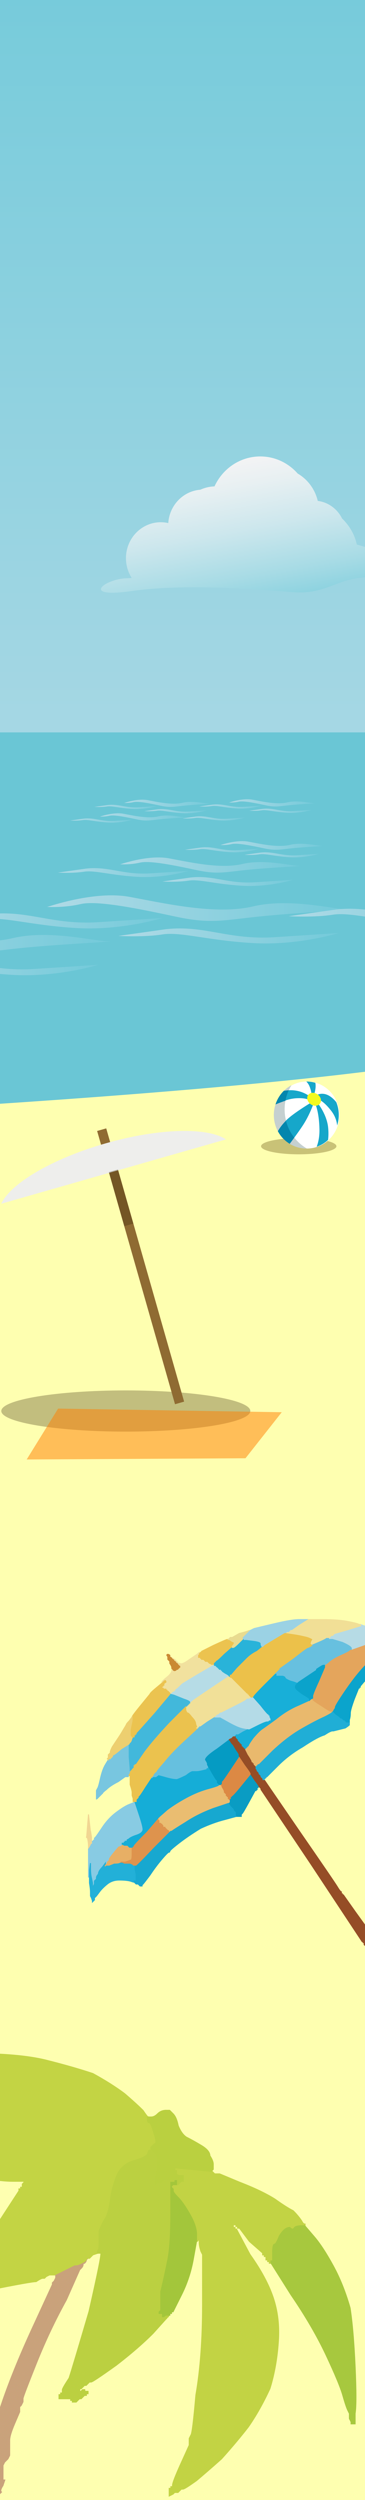 <?xml version="1.0" encoding="UTF-8" standalone="no"?>
<!-- Created with Inkscape (http://www.inkscape.org/) -->

<svg
   width="480"
   height="3280"
   viewBox="0 0 127 867.833"
   version="1.1"
   id="svg2258"
   sodipodi:docname="Mobile1.svg"
   inkscape:version="1.2.2 (732a01da63, 2022-12-09)"
   xmlns:inkscape="http://www.inkscape.org/namespaces/inkscape"
   xmlns:sodipodi="http://sodipodi.sourceforge.net/DTD/sodipodi-0.dtd"
   xmlns:xlink="http://www.w3.org/1999/xlink"
   xmlns="http://www.w3.org/2000/svg"
   xmlns:svg="http://www.w3.org/2000/svg">
  <rect x="0" y="0" width="127" height="867.833" fill="#333333" stroke="none"/>
  <sodipodi:namedview
     id="namedview2260"
     pagecolor="#ffffff"
     bordercolor="#000000"
     borderopacity="0.25"
     inkscape:showpageshadow="2"
     inkscape:pageopacity="0.0"
     inkscape:pagecheckerboard="0"
     inkscape:deskcolor="#d1d1d1"
     inkscape:document-units="mm"
     showgrid="false"
     inkscape:zoom="0.11938456"
     inkscape:cx="2931.7025"
     inkscape:cy="1846.9726"
     inkscape:window-width="1920"
     inkscape:window-height="991"
     inkscape:window-x="-9"
     inkscape:window-y="-9"
     inkscape:window-maximized="1"
     inkscape:current-layer="g15529">
    <sodipodi:guide
       position="0,867.833"
       orientation="0,480"
       id="guide5159"
       inkscape:locked="false" />
    <sodipodi:guide
       position="127,867.833"
       orientation="3280,0"
       id="guide5161"
       inkscape:locked="false" />
    <sodipodi:guide
       position="127,0"
       orientation="0,-480"
       id="guide5163"
       inkscape:locked="false" />
    <sodipodi:guide
       position="0,0"
       orientation="-3280,0"
       id="guide5165"
       inkscape:locked="false" />
  </sodipodi:namedview>
  <defs
     id="defs2255">
    <linearGradient
       id="SVGID_3_"
       gradientUnits="userSpaceOnUse"
       x1="415.185"
       y1="453.772"
       x2="415.185"
       y2="-32.672"
       gradientTransform="matrix(0.67,0,0,0.69,-1.8250584e-8,-3.3339679e-6)">
      <stop
         offset="1.000000e-08"
         style="stop-color:#B0DAE6"
         id="stop580" />
      <stop
         offset="1"
         style="stop-color:#73CADA"
         id="stop582" />
    </linearGradient>
    <linearGradient
       id="SVGID_4_"
       gradientUnits="userSpaceOnUse"
       x1="785.083"
       y1="-2.544"
       x2="776.293"
       y2="116.117">
      <stop
         offset="1.000000e-08"
         style="stop-color:#FFF7F7"
         id="stop587" />
      <stop
         offset="0.136"
         style="stop-color:#F9F5F6"
         id="stop589" />
      <stop
         offset="0.317"
         style="stop-color:#E8F0F2"
         id="stop591" />
      <stop
         offset="0.523"
         style="stop-color:#CDE7ED"
         id="stop593" />
      <stop
         offset="0.747"
         style="stop-color:#A7DBE5"
         id="stop595" />
      <stop
         offset="0.983"
         style="stop-color:#76CBDB"
         id="stop597" />
      <stop
         offset="1"
         style="stop-color:#73CADA"
         id="stop599" />
    </linearGradient>
    <linearGradient
       id="SVGID_5_"
       gradientUnits="userSpaceOnUse"
       x1="765.43"
       y1="193.812"
       x2="784.654"
       y2="300.285">
      <stop
         offset="1.000000e-08"
         style="stop-color:#FFF7F7"
         id="stop606" />
      <stop
         offset="0.136"
         style="stop-color:#F9F5F6"
         id="stop608" />
      <stop
         offset="0.317"
         style="stop-color:#E8F0F2"
         id="stop610" />
      <stop
         offset="0.523"
         style="stop-color:#CDE7ED"
         id="stop612" />
      <stop
         offset="0.747"
         style="stop-color:#A7DBE5"
         id="stop614" />
      <stop
         offset="0.983"
         style="stop-color:#76CBDB"
         id="stop616" />
      <stop
         offset="1"
         style="stop-color:#73CADA"
         id="stop618" />
    </linearGradient>
    <linearGradient
       id="SVGID_6_"
       gradientUnits="userSpaceOnUse"
       x1="134.565"
       y1="207.72"
       x2="153.652"
       y2="313.433"
       gradientTransform="matrix(0.67,0,0,0.69,-1.8250584e-8,-3.3339679e-6)">
      <stop
         offset="1.000000e-08"
         style="stop-color:#FFF7F7"
         id="stop625" />
      <stop
         offset="0.136"
         style="stop-color:#F9F5F6"
         id="stop627" />
      <stop
         offset="0.317"
         style="stop-color:#E8F0F2"
         id="stop629" />
      <stop
         offset="0.523"
         style="stop-color:#CDE7ED"
         id="stop631" />
      <stop
         offset="0.747"
         style="stop-color:#A7DBE5"
         id="stop633" />
      <stop
         offset="0.983"
         style="stop-color:#76CBDB"
         id="stop635" />
      <stop
         offset="1"
         style="stop-color:#73CADA"
         id="stop637" />
    </linearGradient>
    <linearGradient
       id="SVGID_7_"
       gradientUnits="userSpaceOnUse"
       x1="290.571"
       y1="110.148"
       x2="309.658"
       y2="215.862"
       gradientTransform="matrix(0.67,0,0,0.69,-1.8250584e-8,-3.3339679e-6)">
      <stop
         offset="1.000000e-08"
         style="stop-color:#FFF7F7"
         id="stop642" />
      <stop
         offset="0.136"
         style="stop-color:#F9F5F6"
         id="stop644" />
      <stop
         offset="0.317"
         style="stop-color:#E8F0F2"
         id="stop646" />
      <stop
         offset="0.523"
         style="stop-color:#CDE7ED"
         id="stop648" />
      <stop
         offset="0.747"
         style="stop-color:#A7DBE5"
         id="stop650" />
      <stop
         offset="0.983"
         style="stop-color:#76CBDB"
         id="stop652" />
      <stop
         offset="1"
         style="stop-color:#73CADA"
         id="stop654" />
    </linearGradient>
    <linearGradient
       id="SVGID_8_"
       gradientUnits="userSpaceOnUse"
       x1="62.404"
       y1="435.178"
       x2="155.914"
       y2="435.178">
      <stop
         offset="1.000000e-08"
         style="stop-color:#B0DAE6"
         id="stop661" />
      <stop
         offset="1"
         style="stop-color:#73CADA"
         id="stop663" />
    </linearGradient>
    <linearGradient
       id="SVGID_9_"
       gradientUnits="userSpaceOnUse"
       x1="30.04"
       y1="438.989"
       x2="97.936"
       y2="438.989">
      <stop
         offset="1.000000e-08"
         style="stop-color:#B0DAE6"
         id="stop668" />
      <stop
         offset="1"
         style="stop-color:#73CADA"
         id="stop670" />
    </linearGradient>
    <linearGradient
       id="SVGID_10_"
       gradientUnits="userSpaceOnUse"
       x1="84.337"
       y1="443.473"
       x2="152.232"
       y2="443.473">
      <stop
         offset="1.000000e-08"
         style="stop-color:#B0DAE6"
         id="stop675" />
      <stop
         offset="1"
         style="stop-color:#73CADA"
         id="stop677" />
    </linearGradient>
    <linearGradient
       id="SVGID_11_"
       gradientUnits="userSpaceOnUse"
       x1="260.928"
       y1="445.004"
       x2="331.67"
       y2="445.004">
      <stop
         offset="1.000000e-08"
         style="stop-color:#B0DAE6"
         id="stop684" />
      <stop
         offset="1"
         style="stop-color:#73CADA"
         id="stop686" />
    </linearGradient>
    <linearGradient
       id="SVGID_12_"
       gradientUnits="userSpaceOnUse"
       x1="229.54"
       y1="450.773"
       x2="280.905"
       y2="450.773">
      <stop
         offset="1.000000e-08"
         style="stop-color:#B0DAE6"
         id="stop691" />
      <stop
         offset="1"
         style="stop-color:#73CADA"
         id="stop693" />
    </linearGradient>
    <linearGradient
       id="SVGID_13_"
       gradientUnits="userSpaceOnUse"
       x1="270.618"
       y1="454.164"
       x2="321.981"
       y2="454.164">
      <stop
         offset="1.000000e-08"
         style="stop-color:#B0DAE6"
         id="stop698" />
      <stop
         offset="1"
         style="stop-color:#73CADA"
         id="stop700" />
    </linearGradient>
    <linearGradient
       id="SVGID_14_"
       gradientUnits="userSpaceOnUse"
       x1="309.143"
       y1="461.008"
       x2="360.507"
       y2="461.008">
      <stop
         offset="1.000000e-08"
         style="stop-color:#B0DAE6"
         id="stop705" />
      <stop
         offset="1"
         style="stop-color:#73CADA"
         id="stop707" />
    </linearGradient>
    <linearGradient
       id="SVGID_15_"
       gradientUnits="userSpaceOnUse"
       x1="114.495"
       y1="425.328"
       x2="167.742"
       y2="425.328">
      <stop
         offset="1.000000e-08"
         style="stop-color:#B0DAE6"
         id="stop714" />
      <stop
         offset="1"
         style="stop-color:#73CADA"
         id="stop716" />
    </linearGradient>
    <linearGradient
       id="SVGID_16_"
       gradientUnits="userSpaceOnUse"
       x1="96.065"
       y1="427.498"
       x2="134.727"
       y2="427.498">
      <stop
         offset="1.000000e-08"
         style="stop-color:#B0DAE6"
         id="stop721" />
      <stop
         offset="1"
         style="stop-color:#73CADA"
         id="stop723" />
    </linearGradient>
    <linearGradient
       id="SVGID_17_"
       gradientUnits="userSpaceOnUse"
       x1="126.984"
       y1="430.051"
       x2="165.645"
       y2="430.051">
      <stop
         offset="1.000000e-08"
         style="stop-color:#B0DAE6"
         id="stop728" />
      <stop
         offset="1"
         style="stop-color:#73CADA"
         id="stop730" />
    </linearGradient>
    <linearGradient
       id="SVGID_18_"
       gradientUnits="userSpaceOnUse"
       x1="51.931"
       y1="410.969"
       x2="96.573"
       y2="410.969">
      <stop
         offset="1.000000e-08"
         style="stop-color:#B0DAE6"
         id="stop737" />
      <stop
         offset="1"
         style="stop-color:#73CADA"
         id="stop739" />
    </linearGradient>
    <linearGradient
       id="SVGID_19_"
       gradientUnits="userSpaceOnUse"
       x1="36.481"
       y1="412.789"
       x2="68.895"
       y2="412.789">
      <stop
         offset="1.000000e-08"
         style="stop-color:#B0DAE6"
         id="stop744" />
      <stop
         offset="1"
         style="stop-color:#73CADA"
         id="stop746" />
    </linearGradient>
    <linearGradient
       id="SVGID_20_"
       gradientUnits="userSpaceOnUse"
       x1="94.815"
       y1="411.719"
       x2="127.228"
       y2="411.719">
      <stop
         offset="1.000000e-08"
         style="stop-color:#B0DAE6"
         id="stop751" />
      <stop
         offset="1"
         style="stop-color:#73CADA"
         id="stop753" />
    </linearGradient>
    <linearGradient
       id="SVGID_21_"
       gradientUnits="userSpaceOnUse"
       x1="64.473"
       y1="404.12"
       x2="109.114"
       y2="404.12">
      <stop
         offset="1.000000e-08"
         style="stop-color:#B0DAE6"
         id="stop760" />
      <stop
         offset="1"
         style="stop-color:#73CADA"
         id="stop762" />
    </linearGradient>
    <linearGradient
       id="SVGID_22_"
       gradientUnits="userSpaceOnUse"
       x1="49.022"
       y1="405.94"
       x2="81.435"
       y2="405.94">
      <stop
         offset="1.000000e-08"
         style="stop-color:#B0DAE6"
         id="stop767" />
      <stop
         offset="1"
         style="stop-color:#73CADA"
         id="stop769" />
    </linearGradient>
    <linearGradient
       id="SVGID_23_"
       gradientUnits="userSpaceOnUse"
       x1="74.944"
       y1="408.08"
       x2="107.356"
       y2="408.08">
      <stop
         offset="1.000000e-08"
         style="stop-color:#B0DAE6"
         id="stop774" />
      <stop
         offset="1"
         style="stop-color:#73CADA"
         id="stop776" />
    </linearGradient>
    <linearGradient
       id="SVGID_24_"
       gradientUnits="userSpaceOnUse"
       x1="118.977"
       y1="403.903"
       x2="163.618"
       y2="403.903">
      <stop
         offset="1.000000e-08"
         style="stop-color:#B0DAE6"
         id="stop783" />
      <stop
         offset="1"
         style="stop-color:#73CADA"
         id="stop785" />
    </linearGradient>
    <linearGradient
       id="SVGID_25_"
       gradientUnits="userSpaceOnUse"
       x1="103.526"
       y1="405.724"
       x2="135.939"
       y2="405.724">
      <stop
         offset="1.000000e-08"
         style="stop-color:#B0DAE6"
         id="stop790" />
      <stop
         offset="1"
         style="stop-color:#73CADA"
         id="stop792" />
    </linearGradient>
    <linearGradient
       id="SVGID_26_"
       gradientUnits="userSpaceOnUse"
       x1="129.448"
       y1="407.863"
       x2="161.86"
       y2="407.863">
      <stop
         offset="1.000000e-08"
         style="stop-color:#B0DAE6"
         id="stop797" />
      <stop
         offset="1"
         style="stop-color:#73CADA"
         id="stop799" />
    </linearGradient>
    <linearGradient
       id="SVGID_27_"
       gradientUnits="userSpaceOnUse"
       x1="217.512"
       y1="414.307"
       x2="278.246"
       y2="414.307">
      <stop
         offset="1.000000e-08"
         style="stop-color:#B0DAE6"
         id="stop806" />
      <stop
         offset="1"
         style="stop-color:#73CADA"
         id="stop808" />
    </linearGradient>
    <linearGradient
       id="SVGID_28_"
       gradientUnits="userSpaceOnUse"
       x1="196.492"
       y1="416.781"
       x2="240.59"
       y2="416.781">
      <stop
         offset="1.000000e-08"
         style="stop-color:#B0DAE6"
         id="stop813" />
      <stop
         offset="1"
         style="stop-color:#73CADA"
         id="stop815" />
    </linearGradient>
    <linearGradient
       id="SVGID_29_"
       gradientUnits="userSpaceOnUse"
       x1="275.856"
       y1="415.326"
       x2="319.952"
       y2="415.326">
      <stop
         offset="1.000000e-08"
         style="stop-color:#B0DAE6"
         id="stop820" />
      <stop
         offset="1"
         style="stop-color:#73CADA"
         id="stop822" />
    </linearGradient>
    <linearGradient
       id="SVGID_30_"
       gradientUnits="userSpaceOnUse"
       x1="234.574"
       y1="404.988"
       x2="295.308"
       y2="404.988">
      <stop
         offset="1.000000e-08"
         style="stop-color:#B0DAE6"
         id="stop829" />
      <stop
         offset="1"
         style="stop-color:#73CADA"
         id="stop831" />
    </linearGradient>
    <linearGradient
       id="SVGID_31_"
       gradientUnits="userSpaceOnUse"
       x1="213.553"
       y1="407.464"
       x2="257.651"
       y2="407.464">
      <stop
         offset="1.000000e-08"
         style="stop-color:#B0DAE6"
         id="stop836" />
      <stop
         offset="1"
         style="stop-color:#73CADA"
         id="stop838" />
    </linearGradient>
    <linearGradient
       id="SVGID_32_"
       gradientUnits="userSpaceOnUse"
       x1="248.82"
       y1="410.375"
       x2="292.916"
       y2="410.375">
      <stop
         offset="1.000000e-08"
         style="stop-color:#B0DAE6"
         id="stop843" />
      <stop
         offset="1"
         style="stop-color:#73CADA"
         id="stop845" />
    </linearGradient>
    <linearGradient
       id="SVGID_33_"
       gradientUnits="userSpaceOnUse"
       x1="308.726"
       y1="404.693"
       x2="369.46"
       y2="404.693">
      <stop
         offset="1.000000e-08"
         style="stop-color:#B0DAE6"
         id="stop852" />
      <stop
         offset="1"
         style="stop-color:#73CADA"
         id="stop854" />
    </linearGradient>
    <linearGradient
       id="SVGID_34_"
       gradientUnits="userSpaceOnUse"
       x1="287.706"
       y1="407.17"
       x2="331.803"
       y2="407.17">
      <stop
         offset="1.000000e-08"
         style="stop-color:#B0DAE6"
         id="stop859" />
      <stop
         offset="1"
         style="stop-color:#73CADA"
         id="stop861" />
    </linearGradient>
    <linearGradient
       id="SVGID_35_"
       gradientUnits="userSpaceOnUse"
       x1="322.972"
       y1="410.08"
       x2="367.068"
       y2="410.08">
      <stop
         offset="1.000000e-08"
         style="stop-color:#B0DAE6"
         id="stop866" />
      <stop
         offset="1"
         style="stop-color:#73CADA"
         id="stop868" />
    </linearGradient>
    <linearGradient
       id="SVGID_36_"
       gradientUnits="userSpaceOnUse"
       x1="-100.411"
       y1="472.849"
       x2="57.268"
       y2="472.849">
      <stop
         offset="1.000000e-08"
         style="stop-color:#B0DAE6"
         id="stop875" />
      <stop
         offset="1"
         style="stop-color:#73CADA"
         id="stop877" />
    </linearGradient>
    <linearGradient
       id="SVGID_37_"
       gradientUnits="userSpaceOnUse"
       x1="-154.985"
       y1="479.277"
       x2="-40.498"
       y2="479.277">
      <stop
         offset="1.000000e-08"
         style="stop-color:#B0DAE6"
         id="stop882" />
      <stop
         offset="1"
         style="stop-color:#73CADA"
         id="stop884" />
    </linearGradient>
    <linearGradient
       id="SVGID_38_"
       gradientUnits="userSpaceOnUse"
       x1="-63.427"
       y1="486.838"
       x2="51.061"
       y2="486.838">
      <stop
         offset="1.000000e-08"
         style="stop-color:#B0DAE6"
         id="stop889" />
      <stop
         offset="1"
         style="stop-color:#73CADA"
         id="stop891" />
    </linearGradient>
    <linearGradient
       id="SVGID_39_"
       gradientUnits="userSpaceOnUse"
       x1="24.473"
       y1="456.861"
       x2="182.151"
       y2="456.861">
      <stop
         offset="1.000000e-08"
         style="stop-color:#B0DAE6"
         id="stop898" />
      <stop
         offset="1"
         style="stop-color:#73CADA"
         id="stop900" />
    </linearGradient>
    <linearGradient
       id="SVGID_40_"
       gradientUnits="userSpaceOnUse"
       x1="-30.102"
       y1="463.291"
       x2="84.386"
       y2="463.291">
      <stop
         offset="1.000000e-08"
         style="stop-color:#B0DAE6"
         id="stop905" />
      <stop
         offset="1"
         style="stop-color:#73CADA"
         id="stop907" />
    </linearGradient>
    <linearGradient
       id="SVGID_41_"
       gradientUnits="userSpaceOnUse"
       x1="61.456"
       y1="470.85"
       x2="175.944"
       y2="470.85">
      <stop
         offset="1.000000e-08"
         style="stop-color:#B0DAE6"
         id="stop912" />
      <stop
         offset="1"
         style="stop-color:#73CADA"
         id="stop914" />
    </linearGradient>
    <linearGradient
       id="SVGID_42_"
       gradientUnits="userSpaceOnUse"
       x1="185.629"
       y1="482.039"
       x2="343.307"
       y2="482.039"
       gradientTransform="matrix(0.67,0,0,0.69,-1.8250584e-8,-3.333968e-6)">
      <stop
         offset="1.000000e-08"
         style="stop-color:#B0DAE6"
         id="stop921" />
      <stop
         offset="1"
         style="stop-color:#73CADA"
         id="stop923" />
    </linearGradient>
    <linearGradient
       id="SVGID_43_"
       gradientUnits="userSpaceOnUse"
       x1="149.885"
       y1="461.008"
       x2="264.372"
       y2="461.008"
       gradientTransform="matrix(0.67,0,0,0.69,-1.8250584e-8,-3.333968e-6)">
      <stop
         offset="1.000000e-08"
         style="stop-color:#B0DAE6"
         id="stop928" />
      <stop
         offset="1"
         style="stop-color:#73CADA"
         id="stop930" />
    </linearGradient>
    <linearGradient
       id="SVGID_44_"
       gradientUnits="userSpaceOnUse"
       x1="241.443"
       y1="468.567"
       x2="355.93"
       y2="468.567"
       gradientTransform="matrix(0.67,0,0,0.69,-1.8250584e-8,-3.333968e-6)">
      <stop
         offset="1.000000e-08"
         style="stop-color:#B0DAE6"
         id="stop935" />
      <stop
         offset="1"
         style="stop-color:#73CADA"
         id="stop937" />
    </linearGradient>
    <rect
       id="SVGID_1_"
       width="841.89"
       height="595.28"
       x="0"
       y="0" />
    <linearGradient
       id="a"
       x1="197.986"
       x2="300.513"
       y1="82.913"
       y2="618.074"
       gradientTransform="matrix(0.236,0,0,0.346,658.545,561.734)"
       gradientUnits="userSpaceOnUse">
      <stop
         stop-color="#f3c300"
         offset="0"
         id="stop2206"
         style="stop-color:#fff8d2;stop-opacity:1;" />
      <stop
         stop-color="#fff8d2"
         offset="1"
         id="stop2208"
         style="stop-color:#fff8d2;stop-opacity:1" />
    </linearGradient>
    <defs
       id="defs575">
      <rect
         id="rect3926"
         width="841.89"
         height="595.28"
         x="0"
         y="0" />
    </defs>
    <clipPath
       id="clipPath2423">
      <use
         xlink:href="#SVGID_1_"
         overflow="visible"
         id="use2421" />
    </clipPath>
    <linearGradient
       id="linearGradient2429"
       gradientUnits="userSpaceOnUse"
       x1="415.185"
       y1="453.772"
       x2="415.185"
       y2="-32.672">
      <stop
         offset="1.000000e-08"
         style="stop-color:#B0DAE6"
         id="stop2425" />
      <stop
         offset="1"
         style="stop-color:#73CADA"
         id="stop2427" />
    </linearGradient>
    <linearGradient
       id="linearGradient2482"
       gradientUnits="userSpaceOnUse"
       x1="134.565"
       y1="207.72"
       x2="153.652"
       y2="313.433">
      <stop
         offset="1.000000e-08"
         style="stop-color:#FFF7F7"
         id="stop2468" />
      <stop
         offset="0.136"
         style="stop-color:#F9F5F6"
         id="stop2470" />
      <stop
         offset="0.317"
         style="stop-color:#E8F0F2"
         id="stop2472" />
      <stop
         offset="0.523"
         style="stop-color:#CDE7ED"
         id="stop2474" />
      <stop
         offset="0.747"
         style="stop-color:#A7DBE5"
         id="stop2476" />
      <stop
         offset="0.983"
         style="stop-color:#76CBDB"
         id="stop2478" />
      <stop
         offset="1"
         style="stop-color:#73CADA"
         id="stop2480" />
    </linearGradient>
    <linearGradient
       id="linearGradient2499"
       gradientUnits="userSpaceOnUse"
       x1="290.571"
       y1="110.148"
       x2="309.658"
       y2="215.862">
      <stop
         offset="1.000000e-08"
         style="stop-color:#FFF7F7"
         id="stop2485" />
      <stop
         offset="0.136"
         style="stop-color:#F9F5F6"
         id="stop2487" />
      <stop
         offset="0.317"
         style="stop-color:#E8F0F2"
         id="stop2489" />
      <stop
         offset="0.523"
         style="stop-color:#CDE7ED"
         id="stop2491" />
      <stop
         offset="0.747"
         style="stop-color:#A7DBE5"
         id="stop2493" />
      <stop
         offset="0.983"
         style="stop-color:#76CBDB"
         id="stop2495" />
      <stop
         offset="1"
         style="stop-color:#73CADA"
         id="stop2497" />
    </linearGradient>
    <clipPath
       clipPathUnits="userSpaceOnUse"
       id="clipPath11517">
      <g
         id="g11521"
         transform="matrix(1.492,0,0,1.45,2.7236828e-8,4.8326334e-6)">
        <use
           xlink:href="#SVGID_1_"
           overflow="visible"
           id="use11519"
           transform="matrix(0.67,0,0,0.69,-1.8250584e-8,-3.3339679e-6)" />
      </g>
    </clipPath>
    <clipPath
       clipPathUnits="userSpaceOnUse"
       id="clipPath11523">
      <g
         id="g11527"
         transform="matrix(1.492,0,0,1.45,2.7236828e-8,4.8326334e-6)">
        <use
           xlink:href="#SVGID_1_"
           overflow="visible"
           id="use11525"
           transform="matrix(0.67,0,0,0.69,-1.8250584e-8,-3.3339679e-6)" />
      </g>
    </clipPath>
    <clipPath
       clipPathUnits="userSpaceOnUse"
       id="clipPath11529">
      <g
         id="g11533">
        <use
           xlink:href="#SVGID_1_"
           overflow="visible"
           id="use11531"
           transform="matrix(0.67,0,0,0.69,-1.8250584e-8,-3.3339679e-6)" />
      </g>
    </clipPath>
    <clipPath
       clipPathUnits="userSpaceOnUse"
       id="clipPath11535">
      <g
         id="g11539">
        <use
           xlink:href="#SVGID_1_"
           overflow="visible"
           id="use11537"
           transform="matrix(0.67,0,0,0.69,-1.8250584e-8,-3.3339679e-6)" />
      </g>
    </clipPath>
    <clipPath
       clipPathUnits="userSpaceOnUse"
       id="clipPath11541">
      <g
         id="g11545">
        <use
           xlink:href="#SVGID_1_"
           overflow="visible"
           id="use11543"
           transform="matrix(0.67,0,0,0.69,-1.8250584e-8,-3.3339679e-6)" />
      </g>
    </clipPath>
    <clipPath
       clipPathUnits="userSpaceOnUse"
       id="clipPath11547">
      <g
         id="g11551">
        <use
           xlink:href="#SVGID_1_"
           overflow="visible"
           id="use11549"
           transform="matrix(0.67,0,0,0.69,-1.8250584e-8,-3.3339679e-6)" />
      </g>
    </clipPath>
    <clipPath
       clipPathUnits="userSpaceOnUse"
       id="clipPath11553">
      <g
         id="g11557">
        <use
           xlink:href="#SVGID_1_"
           overflow="visible"
           id="use11555"
           transform="matrix(0.67,0,0,0.69,-1.8250584e-8,-3.3339679e-6)" />
      </g>
    </clipPath>
    <clipPath
       clipPathUnits="userSpaceOnUse"
       id="clipPath11559">
      <g
         id="g11563">
        <use
           xlink:href="#SVGID_1_"
           overflow="visible"
           id="use11561"
           transform="matrix(0.67,0,0,0.69,-1.8250584e-8,-3.3339679e-6)" />
      </g>
    </clipPath>
    <clipPath
       clipPathUnits="userSpaceOnUse"
       id="clipPath11565">
      <g
         id="g11569"
         transform="matrix(1.492,0,0,1.45,2.7236828e-8,4.8326334e-6)">
        <use
           xlink:href="#SVGID_1_"
           overflow="visible"
           id="use11567"
           transform="matrix(0.67,0,0,0.69,-1.8250584e-8,-3.3339679e-6)" />
      </g>
    </clipPath>
    <clipPath
       clipPathUnits="userSpaceOnUse"
       id="clipPath11571">
      <g
         id="g11575">
        <use
           xlink:href="#SVGID_1_"
           overflow="visible"
           id="use11573"
           transform="matrix(0.67,0,0,0.69,-1.8250584e-8,-3.3339679e-6)" />
      </g>
    </clipPath>
    <clipPath
       clipPathUnits="userSpaceOnUse"
       id="clipPath11577">
      <g
         id="g11581">
        <use
           xlink:href="#SVGID_1_"
           overflow="visible"
           id="use11579"
           transform="matrix(0.67,0,0,0.69,-1.8250584e-8,-3.3339679e-6)" />
      </g>
    </clipPath>
    <clipPath
       clipPathUnits="userSpaceOnUse"
       id="clipPath11583">
      <g
         id="g11587">
        <use
           xlink:href="#SVGID_1_"
           overflow="visible"
           id="use11585"
           transform="matrix(0.67,0,0,0.69,-1.8250584e-8,-3.3339679e-6)" />
      </g>
    </clipPath>
    <clipPath
       clipPathUnits="userSpaceOnUse"
       id="clipPath11589">
      <g
         id="g11593">
        <use
           xlink:href="#SVGID_1_"
           overflow="visible"
           id="use11591"
           transform="matrix(0.67,0,0,0.69,-1.8250584e-8,-3.3339679e-6)" />
      </g>
    </clipPath>
    <clipPath
       clipPathUnits="userSpaceOnUse"
       id="clipPath11595">
      <g
         id="g11599">
        <use
           xlink:href="#SVGID_1_"
           overflow="visible"
           id="use11597"
           transform="matrix(0.67,0,0,0.69,-1.8250584e-8,-3.3339679e-6)" />
      </g>
    </clipPath>
    <clipPath
       clipPathUnits="userSpaceOnUse"
       id="clipPath11601">
      <g
         id="g11605">
        <use
           xlink:href="#SVGID_1_"
           overflow="visible"
           id="use11603"
           transform="matrix(0.67,0,0,0.69,-1.8250584e-8,-3.3339679e-6)" />
      </g>
    </clipPath>
    <clipPath
       clipPathUnits="userSpaceOnUse"
       id="clipPath11613">
      <g
         id="g11617"
         transform="matrix(1.492,0,0,1.45,2.7236828e-8,4.8326334e-6)">
        <use
           xlink:href="#SVGID_1_"
           overflow="visible"
           id="use11615"
           transform="matrix(0.67,0,0,0.69,-1.8250584e-8,-3.3339679e-6)" />
      </g>
    </clipPath>
    <clipPath
       clipPathUnits="userSpaceOnUse"
       id="clipPath11619">
      <g
         id="g11623"
         transform="matrix(1.492,0,0,1.45,2.7236828e-8,4.8326334e-6)">
        <use
           xlink:href="#SVGID_1_"
           overflow="visible"
           id="use11621"
           transform="matrix(0.67,0,0,0.69,-1.8250584e-8,-3.3339679e-6)" />
      </g>
    </clipPath>
    <clipPath
       clipPathUnits="userSpaceOnUse"
       id="clipPath11625">
      <g
         id="g11629"
         transform="matrix(1.492,0,0,1.45,2.7236828e-8,4.8326334e-6)">
        <use
           xlink:href="#SVGID_1_"
           overflow="visible"
           id="use11627"
           transform="matrix(0.67,0,0,0.69,-1.8250584e-8,-3.3339679e-6)" />
      </g>
    </clipPath>
    <clipPath
       clipPathUnits="userSpaceOnUse"
       id="clipPath11631">
      <g
         id="g11635"
         transform="matrix(1.492,0,0,1.45,2.7236828e-8,4.8326334e-6)">
        <use
           xlink:href="#SVGID_1_"
           overflow="visible"
           id="use11633"
           transform="matrix(0.67,0,0,0.69,-1.8250584e-8,-3.3339679e-6)" />
      </g>
    </clipPath>
    <clipPath
       clipPathUnits="userSpaceOnUse"
       id="clipPath11637">
      <g
         id="g11641"
         transform="matrix(1.492,0,0,1.45,2.7236828e-8,4.8326334e-6)">
        <use
           xlink:href="#SVGID_1_"
           overflow="visible"
           id="use11639"
           transform="matrix(0.67,0,0,0.69,-1.8250584e-8,-3.3339679e-6)" />
      </g>
    </clipPath>
    <clipPath
       clipPathUnits="userSpaceOnUse"
       id="clipPath11643">
      <g
         id="g11647"
         transform="matrix(1.492,0,0,1.45,2.7236828e-8,4.8326334e-6)">
        <use
           xlink:href="#SVGID_1_"
           overflow="visible"
           id="use11645"
           transform="matrix(0.67,0,0,0.69,-1.8250584e-8,-3.3339679e-6)" />
      </g>
    </clipPath>
    <clipPath
       clipPathUnits="userSpaceOnUse"
       id="clipPath11649">
      <g
         id="g11653"
         transform="matrix(1.492,0,0,1.45,2.7236828e-8,4.8326334e-6)">
        <use
           xlink:href="#SVGID_1_"
           overflow="visible"
           id="use11651"
           transform="matrix(0.67,0,0,0.69,-1.8250584e-8,-3.3339679e-6)" />
      </g>
    </clipPath>
    <clipPath
       clipPathUnits="userSpaceOnUse"
       id="clipPath11655">
      <g
         id="g11659"
         transform="matrix(1.492,0,0,1.45,2.7236828e-8,4.8326334e-6)">
        <use
           xlink:href="#SVGID_1_"
           overflow="visible"
           id="use11657"
           transform="matrix(0.67,0,0,0.69,-1.8250584e-8,-3.3339679e-6)" />
      </g>
    </clipPath>
    <clipPath
       clipPathUnits="userSpaceOnUse"
       id="clipPath11661">
      <g
         id="g11665"
         transform="matrix(1.492,0,0,1.45,2.7236828e-8,4.8326334e-6)">
        <use
           xlink:href="#SVGID_1_"
           overflow="visible"
           id="use11663"
           transform="matrix(0.67,0,0,0.69,-1.8250584e-8,-3.3339679e-6)" />
      </g>
    </clipPath>
    <clipPath
       clipPathUnits="userSpaceOnUse"
       id="clipPath11667">
      <g
         id="g11671"
         transform="matrix(1.492,0,0,1.45,2.7236828e-8,4.8326334e-6)">
        <use
           xlink:href="#SVGID_1_"
           overflow="visible"
           id="use11669"
           transform="matrix(0.67,0,0,0.69,-1.8250584e-8,-3.3339679e-6)" />
      </g>
    </clipPath>
    <clipPath
       clipPathUnits="userSpaceOnUse"
       id="clipPath11673">
      <g
         id="g11677"
         transform="matrix(1.492,0,0,1.45,2.7236828e-8,4.8326334e-6)">
        <use
           xlink:href="#SVGID_1_"
           overflow="visible"
           id="use11675"
           transform="matrix(0.67,0,0,0.69,-1.8250584e-8,-3.3339679e-6)" />
      </g>
    </clipPath>
    <clipPath
       clipPathUnits="userSpaceOnUse"
       id="clipPath11679">
      <g
         id="g11683">
        <use
           xlink:href="#SVGID_1_"
           overflow="visible"
           id="use11681"
           transform="matrix(0.67,0,0,0.69,-1.8250584e-8,-3.3339679e-6)" />
      </g>
    </clipPath>
    <clipPath
       clipPathUnits="userSpaceOnUse"
       id="clipPath11685">
      <g
         id="g11689">
        <use
           xlink:href="#SVGID_1_"
           overflow="visible"
           id="use11687"
           transform="matrix(0.67,0,0,0.69,-1.8250584e-8,-3.3339679e-6)" />
      </g>
    </clipPath>
    <clipPath
       clipPathUnits="userSpaceOnUse"
       id="clipPath11691">
      <g
         id="g11695">
        <use
           xlink:href="#SVGID_1_"
           overflow="visible"
           id="use11693"
           transform="matrix(0.67,0,0,0.69,-1.8250584e-8,-3.3339679e-6)" />
      </g>
    </clipPath>
    <clipPath
       clipPathUnits="userSpaceOnUse"
       id="clipPath11697">
      <g
         id="g11701"
         transform="matrix(1.492,0,0,1.45,2.7236828e-8,4.8326334e-6)">
        <use
           xlink:href="#SVGID_1_"
           overflow="visible"
           id="use11699"
           transform="matrix(0.67,0,0,0.69,-1.8250584e-8,-3.3339679e-6)" />
      </g>
    </clipPath>
    <clipPath
       clipPathUnits="userSpaceOnUse"
       id="clipPath11703">
      <g
         id="g11707"
         transform="matrix(1.492,0,0,1.45,2.7236828e-8,4.8326334e-6)">
        <use
           xlink:href="#SVGID_1_"
           overflow="visible"
           id="use11705"
           transform="matrix(0.67,0,0,0.69,-1.8250584e-8,-3.3339679e-6)" />
      </g>
    </clipPath>
    <clipPath
       clipPathUnits="userSpaceOnUse"
       id="clipPath11709">
      <g
         id="g11713">
        <use
           xlink:href="#SVGID_1_"
           overflow="visible"
           id="use11711"
           transform="matrix(0.67,0,0,0.69,-1.8250584e-8,-3.3339679e-6)" />
      </g>
    </clipPath>
    <linearGradient
       id="linearGradient2756"
       gradientUnits="userSpaceOnUse"
       x1="185.629"
       y1="482.039"
       x2="343.307"
       y2="482.039">
      <stop
         offset="1.000000e-08"
         style="stop-color:#B0DAE6"
         id="stop2752" />
      <stop
         offset="1"
         style="stop-color:#73CADA"
         id="stop2754" />
    </linearGradient>
    <linearGradient
       id="linearGradient2763"
       gradientUnits="userSpaceOnUse"
       x1="149.885"
       y1="461.008"
       x2="264.372"
       y2="461.008">
      <stop
         offset="1.000000e-08"
         style="stop-color:#B0DAE6"
         id="stop2759" />
      <stop
         offset="1"
         style="stop-color:#73CADA"
         id="stop2761" />
    </linearGradient>
    <linearGradient
       id="linearGradient2770"
       gradientUnits="userSpaceOnUse"
       x1="241.443"
       y1="468.567"
       x2="355.93"
       y2="468.567">
      <stop
         offset="1.000000e-08"
         style="stop-color:#B0DAE6"
         id="stop2766" />
      <stop
         offset="1"
         style="stop-color:#73CADA"
         id="stop2768" />
    </linearGradient>
    <clipPath
       clipPathUnits="userSpaceOnUse"
       id="clipPath18363">
      <g
         id="g18369">
        <g
           id="g18367">
          <use
             xlink:href="#SVGID_1_"
             overflow="visible"
             id="use18365"
             transform="matrix(0.67,0,0,0.69,-1.8250584e-8,-3.3339679e-6)" />
        </g>
      </g>
    </clipPath>
    <clipPath
       clipPathUnits="userSpaceOnUse"
       id="clipPath18371">
      <g
         id="g18377">
        <g
           id="g18375">
          <use
             xlink:href="#SVGID_1_"
             overflow="visible"
             id="use18373"
             transform="matrix(0.67,0,0,0.69,-1.8250584e-8,-3.3339679e-6)" />
        </g>
      </g>
    </clipPath>
    <clipPath
       clipPathUnits="userSpaceOnUse"
       id="clipPath18379">
      <g
         id="g18385">
        <g
           id="g18383">
          <use
             xlink:href="#SVGID_1_"
             overflow="visible"
             id="use18381"
             transform="matrix(0.67,0,0,0.69,-1.8250584e-8,-3.3339679e-6)" />
        </g>
      </g>
    </clipPath>
  </defs>
  <g
     inkscape:label="Layer 1"
     inkscape:groupmode="layer"
     id="layer1">
    <g
       id="Warstwa_2"
       transform="scale(0.179)" />
  </g>
  <g
     id="g15529">
    <path
       id="rect585"
       clip-path="url(#clipPath11709)"
       style="clip-rule:evenodd;fill:url(#SVGID_3_);fill-rule:evenodd;stroke-width:0.68"
       d="M 127 -32.051 L -12.988 -32.051 L -12.988 425.574 L 127 425.574 L 127 -32.051 z " />
    <path
       id="path640"
       clip-path="url(#clipPath11691)"
       style="fill:url(#SVGID_6_);stroke-width:0.68"
       d="M 127 189.86 C 127 189.86 126.999 189.86 126.999 189.86 C 125.993 189.562 125.044 189.287 124.153 189.028 C 123.421 185.577 121.603 182.467 119.024 179.982 C 117.397 176.701 114.265 174.344 110.565 173.878 C 109.606 169.81 107.032 166.392 103.582 164.385 C 100.363 160.736 95.722 158.443 90.557 158.443 C 83.52 158.443 77.452 162.695 74.633 168.838 C 72.885 168.899 71.222 169.304 69.705 169.991 C 63.724 170.461 58.958 175.398 58.549 181.57 C 57.711 181.383 56.842 181.28 55.95 181.28 C 49.254 181.28 43.826 186.869 43.826 193.763 C 43.826 196.293 44.56 198.647 45.817 200.614 C 45.251 200.678 44.684 200.722 44.118 200.736 C 36.371 200.933 27.722 207.778 45.92 205.162 C 64.117 202.545 88.982 204.541 101.955 205.556 C 113.209 206.437 117.016 200.96 127 200.41 L 127 189.86 z " />
    <path
       id="rect659"
       clip-path="url(#clipPath11679)"
       style="clip-rule:evenodd;fill:#6ac6d5;fill-rule:evenodd;stroke-width:0.68"
       d="M 127 254.232 L -42.501 254.232 L -42.501 447.767 L 127 447.767 L 127 254.232 z " />
    <g
       id="g682"
       transform="matrix(0.67,0,0,0.69,-1.8250584e-8,-3.333968e-6)"
       clip-path="url(#clipPath11673)">
      <linearGradient
         id="linearGradient2507"
         gradientUnits="userSpaceOnUse"
         x1="62.404"
         y1="435.178"
         x2="155.914"
         y2="435.178">
        <stop
           offset="1.000000e-08"
           style="stop-color:#B0DAE6"
           id="stop2503" />
        <stop
           offset="1"
           style="stop-color:#73CADA"
           id="stop2505" />
      </linearGradient>
      <path
         fill="url(#SVGID_8_)"
         d="m 62.404,434.812 c 0.705,-0.139 14.674,-4.911 25.392,-2.992 10.719,1.917 26.589,5.477 37.998,2.852 11.409,-2.63 25.245,0.92 29.466,0.932 4.22,0.009 -12.896,0.713 -25.56,1.884 -12.661,1.174 -16.413,2.58 -27.668,0.237 -11.256,-2.347 -24.153,-4.926 -29.311,-3.755 -5.158,1.173 -10.317,0.842 -10.317,0.842 z"
         id="path666"
         style="fill:url(#SVGID_8_)" />
      <linearGradient
         id="linearGradient2514"
         gradientUnits="userSpaceOnUse"
         x1="30.04"
         y1="438.989"
         x2="97.936"
         y2="438.989">
        <stop
           offset="1.000000e-08"
           style="stop-color:#B0DAE6"
           id="stop2510" />
        <stop
           offset="1"
           style="stop-color:#73CADA"
           id="stop2512" />
      </linearGradient>
      <path
         fill="url(#SVGID_9_)"
         d="m 44.681,436.979 c 11.948,-1.287 19.195,3.277 33.494,2.39 14.299,-0.889 19.761,-1.252 19.761,-1.252 0,0 -12.49,3.816 -26.569,3 -14.081,-0.813 -22.166,-3.439 -27.791,-2.565 -5.626,0.871 -13.536,0.439 -13.536,0.439 z"
         id="path673"
         style="fill:url(#SVGID_9_)" />
      <linearGradient
         id="linearGradient2521"
         gradientUnits="userSpaceOnUse"
         x1="84.337"
         y1="443.473"
         x2="152.232"
         y2="443.473">
        <stop
           offset="1.000000e-08"
           style="stop-color:#B0DAE6"
           id="stop2517" />
        <stop
           offset="1"
           style="stop-color:#73CADA"
           id="stop2519" />
      </linearGradient>
      <path
         fill="url(#SVGID_10_)"
         d="m 98.979,441.462 c 11.947,-1.286 19.193,3.278 33.492,2.39 14.299,-0.888 19.761,-1.253 19.761,-1.253 0,0 -12.488,3.814 -26.569,3.002 -14.08,-0.816 -22.166,-3.44 -27.791,-2.567 -5.625,0.869 -13.535,0.439 -13.535,0.439 z"
         id="path680"
         style="fill:url(#SVGID_10_)" />
    </g>
    <g
       id="g735"
       transform="matrix(0.67,0,0,0.69,-1.8250584e-8,-3.333968e-6)"
       clip-path="url(#clipPath11661)">
      <linearGradient
         id="linearGradient2558"
         gradientUnits="userSpaceOnUse"
         x1="114.495"
         y1="425.328"
         x2="167.742"
         y2="425.328">
        <stop
           offset="1.000000e-08"
           style="stop-color:#B0DAE6"
           id="stop2554" />
        <stop
           offset="1"
           style="stop-color:#73CADA"
           id="stop2556" />
      </linearGradient>
      <path
         fill="url(#SVGID_15_)"
         d="m 114.495,425.118 c 0.401,-0.077 8.355,-2.795 14.458,-1.704 6.104,1.092 15.141,3.119 21.637,1.625 6.498,-1.497 14.376,0.523 16.78,0.531 2.402,0.004 -7.345,0.403 -14.555,1.072 -7.21,0.668 -9.347,1.471 -15.755,0.133 -6.41,-1.334 -13.753,-2.802 -16.691,-2.138 -2.937,0.673 -5.874,0.481 -5.874,0.481 z"
         id="path719"
         style="fill:url(#SVGID_15_)" />
      <linearGradient
         id="linearGradient2565"
         gradientUnits="userSpaceOnUse"
         x1="96.065"
         y1="427.498"
         x2="134.727"
         y2="427.498">
        <stop
           offset="1.000000e-08"
           style="stop-color:#B0DAE6"
           id="stop2561" />
        <stop
           offset="1"
           style="stop-color:#73CADA"
           id="stop2563" />
      </linearGradient>
      <path
         fill="url(#SVGID_16_)"
         d="m 104.402,426.354 c 6.804,-0.733 10.93,1.865 19.072,1.359 8.142,-0.505 11.253,-0.711 11.253,-0.711 0,0 -7.113,2.172 -15.13,1.707 -8.019,-0.462 -12.622,-1.959 -15.825,-1.461 -3.203,0.496 -7.707,0.25 -7.707,0.25 z"
         id="path726"
         style="fill:url(#SVGID_16_)" />
      <linearGradient
         id="linearGradient2572"
         gradientUnits="userSpaceOnUse"
         x1="126.984"
         y1="430.051"
         x2="165.645"
         y2="430.051">
        <stop
           offset="1.000000e-08"
           style="stop-color:#B0DAE6"
           id="stop2568" />
        <stop
           offset="1"
           style="stop-color:#73CADA"
           id="stop2570" />
      </linearGradient>
      <path
         fill="url(#SVGID_17_)"
         d="m 135.32,428.905 c 6.804,-0.73 10.931,1.867 19.072,1.36 8.143,-0.506 11.253,-0.713 11.253,-0.713 0,0 -7.111,2.172 -15.129,1.709 -8.018,-0.464 -12.622,-1.96 -15.826,-1.462 -3.203,0.496 -7.706,0.252 -7.706,0.252 z"
         id="path733"
         style="fill:url(#SVGID_17_)" />
    </g>
    <g
       id="g758"
       transform="matrix(0.67,0,0,0.69,-1.8250584e-8,-3.333968e-6)"
       clip-path="url(#clipPath11655)">
      <linearGradient
         id="linearGradient2580"
         gradientUnits="userSpaceOnUse"
         x1="51.931"
         y1="410.969"
         x2="96.573"
         y2="410.969">
        <stop
           offset="1.000000e-08"
           style="stop-color:#B0DAE6"
           id="stop2576" />
        <stop
           offset="1"
           style="stop-color:#73CADA"
           id="stop2578" />
      </linearGradient>
      <path
         fill="url(#SVGID_18_)"
         d="m 51.931,410.794 c 0.336,-0.066 7.005,-2.344 12.122,-1.43 5.118,0.917 12.695,2.615 18.141,1.362 5.447,-1.256 12.053,0.438 14.068,0.445 2.014,0.004 -6.158,0.34 -12.202,0.899 -6.045,0.56 -7.836,1.233 -13.208,0.112 -5.375,-1.12 -11.531,-2.351 -13.994,-1.793 -2.464,0.564 -4.927,0.405 -4.927,0.405 z"
         id="path742"
         style="fill:url(#SVGID_18_)" />
      <linearGradient
         id="linearGradient2587"
         gradientUnits="userSpaceOnUse"
         x1="36.481"
         y1="412.789"
         x2="68.895"
         y2="412.789">
        <stop
           offset="1.000000e-08"
           style="stop-color:#B0DAE6"
           id="stop2583" />
        <stop
           offset="1"
           style="stop-color:#73CADA"
           id="stop2585" />
      </linearGradient>
      <path
         fill="url(#SVGID_19_)"
         d="m 43.47,411.829 c 5.704,-0.616 9.164,1.564 15.99,1.14 6.826,-0.424 9.435,-0.597 9.435,-0.597 0,0 -5.963,1.821 -12.684,1.432 -6.723,-0.387 -10.582,-1.644 -13.268,-1.225 -2.686,0.415 -6.462,0.21 -6.462,0.21 z"
         id="path749"
         style="fill:url(#SVGID_19_)" />
      <linearGradient
         id="linearGradient2594"
         gradientUnits="userSpaceOnUse"
         x1="94.815"
         y1="411.719"
         x2="127.228"
         y2="411.719">
        <stop
           offset="1.000000e-08"
           style="stop-color:#B0DAE6"
           id="stop2590" />
        <stop
           offset="1"
           style="stop-color:#73CADA"
           id="stop2592" />
      </linearGradient>
      <path
         fill="url(#SVGID_20_)"
         d="m 101.803,410.759 c 5.705,-0.613 9.165,1.565 15.99,1.141 6.827,-0.424 9.434,-0.599 9.434,-0.599 0,0 -5.962,1.821 -12.684,1.433 -6.721,-0.387 -10.582,-1.642 -13.268,-1.224 -2.686,0.414 -6.46,0.211 -6.46,0.211 z"
         id="path756"
         style="fill:url(#SVGID_20_)" />
    </g>
    <g
       id="g781"
       transform="matrix(0.67,0,0,0.69,-1.8250584e-8,-3.333968e-6)"
       clip-path="url(#clipPath11649)">
      <linearGradient
         id="linearGradient2602"
         gradientUnits="userSpaceOnUse"
         x1="64.473"
         y1="404.12"
         x2="109.114"
         y2="404.12">
        <stop
           offset="1.000000e-08"
           style="stop-color:#B0DAE6"
           id="stop2598" />
        <stop
           offset="1"
           style="stop-color:#73CADA"
           id="stop2600" />
      </linearGradient>
      <path
         fill="url(#SVGID_21_)"
         d="m 64.473,403.944 c 0.336,-0.064 7.005,-2.343 12.122,-1.429 5.117,0.916 12.694,2.615 18.14,1.361 5.448,-1.255 12.053,0.44 14.068,0.445 2.015,0.004 -6.157,0.34 -12.202,0.9 -6.045,0.56 -7.836,1.232 -13.209,0.112 -5.375,-1.121 -11.53,-2.351 -13.993,-1.794 -2.464,0.565 -4.926,0.405 -4.926,0.405 z"
         id="path765"
         style="fill:url(#SVGID_21_)" />
      <linearGradient
         id="linearGradient2609"
         gradientUnits="userSpaceOnUse"
         x1="49.022"
         y1="405.94"
         x2="81.435"
         y2="405.94">
        <stop
           offset="1.000000e-08"
           style="stop-color:#B0DAE6"
           id="stop2605" />
        <stop
           offset="1"
           style="stop-color:#73CADA"
           id="stop2607" />
      </linearGradient>
      <path
         fill="url(#SVGID_22_)"
         d="m 56.011,404.979 c 5.705,-0.615 9.165,1.564 15.99,1.14 6.827,-0.423 9.434,-0.596 9.434,-0.596 0,0 -5.963,1.821 -12.684,1.433 -6.723,-0.389 -10.582,-1.645 -13.268,-1.226 -2.686,0.415 -6.462,0.209 -6.462,0.209 z"
         id="path772"
         style="fill:url(#SVGID_22_)" />
      <linearGradient
         id="linearGradient2616"
         gradientUnits="userSpaceOnUse"
         x1="74.944"
         y1="408.08"
         x2="107.356"
         y2="408.08">
        <stop
           offset="1.000000e-08"
           style="stop-color:#B0DAE6"
           id="stop2612" />
        <stop
           offset="1"
           style="stop-color:#73CADA"
           id="stop2614" />
      </linearGradient>
      <path
         fill="url(#SVGID_23_)"
         d="m 81.932,407.12 c 5.704,-0.613 9.164,1.564 15.99,1.14 6.827,-0.424 9.434,-0.598 9.434,-0.598 0,0 -5.962,1.821 -12.684,1.433 -6.721,-0.389 -10.582,-1.644 -13.267,-1.225 -2.686,0.415 -6.461,0.21 -6.461,0.21 z"
         id="path779"
         style="fill:url(#SVGID_23_)" />
    </g>
    <g
       id="g804"
       transform="matrix(0.67,0,0,0.69,-1.8250584e-8,-3.333968e-6)"
       clip-path="url(#clipPath11643)">
      <linearGradient
         id="linearGradient2624"
         gradientUnits="userSpaceOnUse"
         x1="118.977"
         y1="403.903"
         x2="163.618"
         y2="403.903">
        <stop
           offset="1.000000e-08"
           style="stop-color:#B0DAE6"
           id="stop2620" />
        <stop
           offset="1"
           style="stop-color:#73CADA"
           id="stop2622" />
      </linearGradient>
      <path
         fill="url(#SVGID_24_)"
         d="m 118.977,403.728 c 0.336,-0.064 7.005,-2.343 12.122,-1.428 5.118,0.915 12.694,2.614 18.14,1.361 5.448,-1.256 12.053,0.439 14.068,0.446 2.014,0.003 -6.157,0.338 -12.202,0.898 -6.044,0.56 -7.836,1.232 -13.209,0.111 -5.375,-1.12 -11.53,-2.351 -13.994,-1.791 -2.463,0.563 -4.925,0.403 -4.925,0.403 z"
         id="path788"
         style="fill:url(#SVGID_24_)" />
      <linearGradient
         id="linearGradient2631"
         gradientUnits="userSpaceOnUse"
         x1="103.526"
         y1="405.724"
         x2="135.939"
         y2="405.724">
        <stop
           offset="1.000000e-08"
           style="stop-color:#B0DAE6"
           id="stop2627" />
        <stop
           offset="1"
           style="stop-color:#73CADA"
           id="stop2629" />
      </linearGradient>
      <path
         fill="url(#SVGID_25_)"
         d="m 110.516,404.764 c 5.704,-0.615 9.164,1.563 15.989,1.139 6.827,-0.422 9.435,-0.596 9.435,-0.596 0,0 -5.962,1.821 -12.684,1.433 -6.723,-0.389 -10.582,-1.645 -13.268,-1.226 -2.686,0.416 -6.461,0.209 -6.461,0.209 z"
         id="path795"
         style="fill:url(#SVGID_25_)" />
      <linearGradient
         id="linearGradient2638"
         gradientUnits="userSpaceOnUse"
         x1="129.448"
         y1="407.863"
         x2="161.86"
         y2="407.863">
        <stop
           offset="1.000000e-08"
           style="stop-color:#B0DAE6"
           id="stop2634" />
        <stop
           offset="1"
           style="stop-color:#73CADA"
           id="stop2636" />
      </linearGradient>
      <path
         fill="url(#SVGID_26_)"
         d="m 136.437,406.903 c 5.704,-0.613 9.164,1.565 15.989,1.141 6.827,-0.425 9.434,-0.599 9.434,-0.599 0,0 -5.962,1.821 -12.684,1.433 -6.721,-0.389 -10.582,-1.642 -13.267,-1.225 -2.686,0.415 -6.461,0.211 -6.461,0.211 z"
         id="path802"
         style="fill:url(#SVGID_26_)" />
    </g>
    <g
       id="g896"
       transform="matrix(0.67,0,0,0.69,-1.8250584e-8,-3.333968e-6)"
       clip-path="url(#clipPath11619)">
      <linearGradient
         id="linearGradient2712"
         gradientUnits="userSpaceOnUse"
         x1="-100.411"
         y1="472.849"
         x2="57.268"
         y2="472.849">
        <stop
           offset="1.000000e-08"
           style="stop-color:#B0DAE6"
           id="stop2708" />
        <stop
           offset="1"
           style="stop-color:#73CADA"
           id="stop2710" />
      </linearGradient>
      <path
         fill="url(#SVGID_36_)"
         d="m -100.411,472.232 c 1.187,-0.232 24.743,-8.282 42.817,-5.048 18.074,3.233 44.835,9.237 64.073,4.808 19.238,-4.43 42.568,1.555 49.686,1.573 7.118,0.016 -21.747,1.201 -43.097,3.18 -21.352,1.978 -27.677,4.348 -46.657,0.395 -18.979,-3.953 -40.726,-8.305 -49.425,-6.326 -8.697,1.977 -17.397,1.418 -17.397,1.418 z"
         id="path880"
         style="fill:url(#SVGID_36_)" />
      <linearGradient
         id="linearGradient2719"
         gradientUnits="userSpaceOnUse"
         x1="-154.985"
         y1="479.277"
         x2="-40.498"
         y2="479.277">
        <stop
           offset="1.000000e-08"
           style="stop-color:#B0DAE6"
           id="stop2715" />
        <stop
           offset="1"
           style="stop-color:#73CADA"
           id="stop2717" />
      </linearGradient>
      <path
         fill="url(#SVGID_37_)"
         d="m -130.297,475.887 c 20.147,-2.171 32.366,5.529 56.478,4.029 24.111,-1.5 33.321,-2.111 33.321,-2.111 0,0 -21.059,6.435 -44.801,5.06 -23.742,-1.375 -37.378,-5.798 -46.862,-4.327 -9.485,1.469 -22.824,0.741 -22.824,0.741 z"
         id="path887"
         style="fill:url(#SVGID_37_)" />
      <linearGradient
         id="linearGradient2726"
         gradientUnits="userSpaceOnUse"
         x1="-63.427"
         y1="486.838"
         x2="51.061"
         y2="486.838">
        <stop
           offset="1.000000e-08"
           style="stop-color:#B0DAE6"
           id="stop2722" />
        <stop
           offset="1"
           style="stop-color:#73CADA"
           id="stop2724" />
      </linearGradient>
      <path
         fill="url(#SVGID_38_)"
         d="m -38.739,483.447 c 20.147,-2.172 32.366,5.529 56.478,4.029 24.111,-1.5 33.322,-2.113 33.322,-2.113 0,0 -21.059,6.436 -44.802,5.06 -23.743,-1.375 -37.378,-5.797 -46.863,-4.327 -9.484,1.47 -22.823,0.742 -22.823,0.742 z"
         id="path894"
         style="fill:url(#SVGID_38_)" />
    </g>
    <g
       id="g919"
       transform="matrix(0.67,0,0,0.69,-1.8250584e-8,-3.333968e-6)"
       clip-path="url(#clipPath11613)">
      <linearGradient
         id="linearGradient2734"
         gradientUnits="userSpaceOnUse"
         x1="24.473"
         y1="456.861"
         x2="182.151"
         y2="456.861">
        <stop
           offset="1.000000e-08"
           style="stop-color:#B0DAE6"
           id="stop2730" />
        <stop
           offset="1"
           style="stop-color:#73CADA"
           id="stop2732" />
      </linearGradient>
      <path
         fill="url(#SVGID_39_)"
         d="m 24.473,456.246 c 1.187,-0.233 24.743,-8.283 42.817,-5.049 18.074,3.233 44.835,9.237 64.073,4.809 19.238,-4.43 42.568,1.554 49.686,1.572 7.118,0.017 -21.747,1.201 -43.097,3.18 -21.352,1.978 -27.677,4.348 -46.656,0.396 -18.979,-3.954 -40.726,-8.305 -49.425,-6.327 -8.699,1.977 -17.398,1.419 -17.398,1.419 z"
         id="path903"
         style="fill:url(#SVGID_39_)" />
      <linearGradient
         id="linearGradient2741"
         gradientUnits="userSpaceOnUse"
         x1="-30.102"
         y1="463.291"
         x2="84.386"
         y2="463.291">
        <stop
           offset="1.000000e-08"
           style="stop-color:#B0DAE6"
           id="stop2737" />
        <stop
           offset="1"
           style="stop-color:#73CADA"
           id="stop2739" />
      </linearGradient>
      <path
         fill="url(#SVGID_40_)"
         d="m -5.414,459.9 c 20.147,-2.172 32.367,5.528 56.479,4.029 24.111,-1.5 33.321,-2.111 33.321,-2.111 0,0 -21.059,6.434 -44.801,5.06 -23.743,-1.376 -37.378,-5.799 -46.863,-4.328 -9.485,1.47 -22.824,0.742 -22.824,0.742 z"
         id="path910"
         style="fill:url(#SVGID_40_)" />
      <linearGradient
         id="linearGradient2748"
         gradientUnits="userSpaceOnUse"
         x1="61.456"
         y1="470.85"
         x2="175.944"
         y2="470.85">
        <stop
           offset="1.000000e-08"
           style="stop-color:#B0DAE6"
           id="stop2744" />
        <stop
           offset="1"
           style="stop-color:#73CADA"
           id="stop2746" />
      </linearGradient>
      <path
         fill="url(#SVGID_41_)"
         d="m 86.144,467.46 c 20.147,-2.171 32.366,5.529 56.479,4.029 24.111,-1.5 33.321,-2.112 33.321,-2.112 0,0 -21.059,6.436 -44.802,5.059 -23.743,-1.375 -37.377,-5.796 -46.863,-4.327 -9.484,1.471 -22.823,0.742 -22.823,0.742 z"
         id="path917"
         style="fill:url(#SVGID_41_)" />
    </g>
    <path
       id="path933"
       clip-path="url(#clipPath18371)"
       style="fill:url(#SVGID_43_);stroke-width:0.68"
       d="M 127 315.739 C 123.869 315.41 120.62 315.299 116.976 315.704 L 100.434 318.044 C 100.434 318.044 109.371 318.546 115.726 317.533 C 118.717 317.055 122.362 317.489 127 318.169 L 127 315.739 z " />
    <path
       id="path944"
       clip-path="url(#clipPath11601)"
       style="stroke-width:0.68"
       d="M 692.912 491.772 L 698.717 418.054 L 692.912 405.424 L 692.912 491.772 z " />
    <path
       id="path18259"
       clip-path="url(#clipPath11601)"
       style="stroke-width:0.68;fill:#feffb0;fill-opacity:1"
       d="M 127 372.032 C 55.571 380.891 -60.135 386.725 -60.135 386.725 L -137.551 429.532 L -187.092 783.881 L 127 790.831 L 127 372.032 z " />
    <path
       fill="none"
       d="m 44.18,294.892 c 0.001,0.032 0.003,0.072 0.005,0.11 l 0.991,-4.92 c -0.647,1.428 -1.063,3.045 -0.996,4.81 z"
       id="path952"
       style="stroke-width:0.68"
       clip-path="url(#clipPath11577)" />
    <path
       fill="none"
       d="m 178.846,297.355 c 0,0 -0.073,-0.112 -0.198,-0.31 l 0.194,0.475 c 0.003,-0.106 0.005,-0.166 0.005,-0.166 z"
       id="path954"
       style="stroke-width:0.68"
       clip-path="url(#clipPath11571)" />
    <g
       id="g1124"
       transform="matrix(0.335,0,0,0.345,18.695,205.54)"
       clip-path="url(#clipPath11517)">
      <path
         id="ellipse1096"
         style="opacity:0.6;fill:#a59953"
         d="m 293.624,557.53 a 39.137,8.137 0 0 1 -39.137,8.137 39.137,8.137 0 0 1 -39.137,-8.137 39.137,8.137 0 0 1 39.137,-8.137 39.137,8.137 0 0 1 39.137,8.137 z" />
      <path
         id="circle1098"
         style="fill:#ffffff"
         d="m 296.704,526.124 a 33.729,33.729 0 0 1 -33.729,33.729 33.729,33.729 0 0 1 -33.729,-33.729 33.729,33.729 0 0 1 33.729,-33.729 33.729,33.729 0 0 1 33.729,33.729 z" />
      <g
         id="g1112">
        <g
           id="g1110">
          <path
             fill="#16a7ca"
             d="m 271.824,506.816 -1.648,2.541 c 0,0 6.712,-1.678 17.955,12.458 3.994,4.931 5.714,10.109 6.246,14.809 1.969,-5.988 2.292,-12.594 0.557,-19.141 -0.39,-1.472 -0.88,-2.889 -1.445,-4.258 -11.728,-14.08 -21.665,-6.409 -21.665,-6.409 z"
             id="path1100" />
          <path
             fill="#16a7ca"
             d="m 267.846,506.1 2.557,-0.677 c 0,0 2.439,-6.207 1.326,-11.695 -3.014,-0.877 -6.169,-1.338 -9.383,-1.336 1.347,1.412 2.534,3.032 3.294,4.843 2.28,5.504 2.206,8.865 2.206,8.865 z"
             id="path1102" />
          <path
             fill="#16a7ca"
             d="m 230.325,515.49 c 7.574,-3.025 13.822,-6.07 23.186,-6.306 9.777,-0.246 12.505,2.259 12.505,2.259 l 0.133,-3.812 c 0,0 -7.977,-6.715 -20.654,-6.465 -2.107,0.043 -4.296,0.254 -6.468,0.57 -3.981,3.811 -6.965,8.545 -8.702,13.754 z"
             id="path1104" />
          <path
             fill="#16a7ca"
             d="m 245.1,555.113 c 4.684,-6.067 11.044,-14.493 14.639,-20.05 6.173,-9.541 9.682,-19.402 9.682,-19.402 l -1.746,-2.273 c 0,0 -15.764,9.122 -23.952,16.028 -5.957,5.024 -8.855,9.443 -10.94,12.976 2.939,5.352 7.234,9.7 12.317,12.721 z"
             id="path1106" />
          <path
             fill="#16a7ca"
             d="m 284.941,551.147 c 0.411,-3.338 0.576,-7.473 0.097,-12.269 -1.346,-13.448 -10.816,-24.673 -10.816,-24.673 l -2.58,0.683 c 0,0 3.956,7.78 4.341,25.533 0.163,7.529 -1.196,13.361 -2.891,17.661 4.508,-1.513 8.504,-3.906 11.849,-6.935 z"
             id="path1108" />
        </g>
      </g>
      <path
         fill="#c5d0d0"
         d="m 241.347,532.027 c -3.374,-12.732 -0.963,-25.633 5.606,-35.924 -13.832,7.068 -21.368,23.034 -17.228,38.662 4.059,15.311 18.019,25.353 33.178,25.083 -10.274,-5.776 -18.299,-15.529 -21.556,-27.821 z"
         id="path1114" />
      <g
         id="g1120">
        <path
           fill="#0486ad"
           d="m 249.88,548.848 c -3.884,-4.799 -6.849,-10.467 -8.533,-16.82 -0.026,-0.102 -0.045,-0.202 -0.071,-0.303 -4.24,4.178 -6.726,7.671 -8.494,10.666 0.004,0.008 0.008,0.016 0.012,0.021 0.361,0.657 0.743,1.298 1.145,1.924 0.008,0.014 0.017,0.026 0.025,0.04 0.799,1.243 1.676,2.422 2.619,3.535 0.033,0.039 0.066,0.078 0.1,0.117 0.938,1.098 1.943,2.129 3.007,3.09 0.029,0.026 0.058,0.054 0.087,0.08 0.521,0.468 1.058,0.918 1.605,1.352 0.053,0.042 0.107,0.083 0.16,0.126 1.095,0.854 2.24,1.641 3.428,2.354 0.045,0.027 0.09,0.053 0.134,0.08 1.471,-1.909 3.11,-4.05 4.776,-6.262 z"
           id="path1116" />
        <path
           fill="#0486ad"
           d="m 240.691,511.733 c 0.721,-3.651 1.887,-7.18 3.456,-10.514 -1.684,0.087 -3.401,0.267 -5.11,0.517 -0.035,0.032 -0.071,0.064 -0.106,0.098 -0.421,0.407 -0.831,0.825 -1.229,1.252 -0.112,0.12 -0.22,0.243 -0.33,0.363 -0.324,0.358 -0.641,0.722 -0.948,1.092 -0.093,0.112 -0.188,0.223 -0.28,0.336 -0.382,0.472 -0.752,0.952 -1.107,1.442 -0.057,0.08 -0.112,0.162 -0.169,0.243 -0.318,0.445 -0.624,0.899 -0.919,1.36 -0.06,0.091 -0.12,0.184 -0.178,0.275 -0.684,1.091 -1.305,2.22 -1.861,3.381 -0.028,0.061 -0.059,0.122 -0.087,0.183 -0.561,1.191 -1.055,2.418 -1.476,3.672 -0.006,0.019 -0.012,0.037 -0.019,0.056 3.19,-1.274 6.817,-2.628 10.363,-3.756 z"
           id="path1118" />
      </g>
      <path
         id="ellipse1122"
         transform="rotate(31.493,270.418,510.271)"
         style="fill:#f4fa1e"
         d="m 277.933,510.277 a 7.514,6.084 0 0 1 -7.514,6.084 7.514,6.084 0 0 1 -7.514,-6.084 7.514,6.084 0 0 1 7.514,-6.084 7.514,6.084 0 0 1 7.514,6.084 z" />
    </g>
    <path
       id="rect12495"
       style="fill:#feffb0;stroke-width:0.265"
       d="M -1.8250583e-8,410.676 H 127 V 867.833 H -1.8250583e-8 Z" />
    <g
       id="g12997"
       transform="matrix(3.115,0,0,3.115,971.225,-1424.651)">
      <path
         d="m -302.549,709.337 0.559,-0.373 -0.186,0.186 q 0,0.186 -0.186,0.373 -0.186,0 -0.186,0.186 0,0.186 -0.186,0.373 l -0.186,0.186 -1.491,3.356 q -1.864,3.356 -3.356,7.084 -1.491,3.728 -1.491,3.915 v 0.373 l -0.186,0.373 -0.186,0.186 v 0.559 l -0.559,1.305 q -0.559,1.305 -0.559,1.864 v 1.678 l -0.186,0.373 q -0.186,0.186 -0.373,0.373 l -0.186,0.373 v 1.491 h -0.186 q 0,0 0.186,0.186 h 0.186 l -0.186,0.559 q -0.373,0.559 -0.186,0.746 l -0.186,0.186 q -0.373,0.186 -0.373,0.373 l -0.186,0.186 q -0.186,0.373 -0.186,0.746 v 0.373 l -0.559,2.423 q -0.559,2.423 -0.559,3.169 v 0.559 l -0.373,2.423 q -0.373,2.237 -0.746,5.593 -0.373,3.356 -0.186,9.694 0.186,6.525 0.559,10.067 0.373,3.356 0.559,3.915 v 0.559 h -2.796 v -0.373 q 0,-0.186 -0.559,-4.474 -0.559,-4.288 -0.559,-9.88 0,-5.593 0.746,-11.372 l 0.746,-5.593 v -0.746 q 0,0 0.746,-3.356 0.559,-3.169 0.373,-3.169 -0.186,-0.186 -0.559,0 l -0.373,0.186 v -0.186 l 0.186,-0.186 v -0.559 q 0,-0.559 0.186,-0.559 v -0.186 h 0.186 q 0.186,0.186 0.559,-0.186 0.186,-0.186 0.932,-1.864 0.746,-1.491 0.746,-2.237 v -0.746 q 0,-0.186 0.186,-0.373 0.186,0 1.491,-3.915 1.305,-3.915 3.542,-8.762 l 2.237,-4.847 v -0.186 l 0.186,-0.186 0.186,-0.373 v -0.373 h -0.186 q 0,0 1.119,-0.559 l 1.119,-0.559 h 0.186 q 0.186,0 0.746,-0.373 z"
         fill="#c9a27b"
         stroke="#c9a27b"
         id="path1445"
         style="fill-rule:evenodd;stroke-width:0.186" />
      <path
         d="m -295.279,693.305 v 0.186 q 0.186,0.186 0.186,0.186 l 0.373,0.746 q 0.373,0.932 0.559,1.491 0,0.373 -0.373,0.373 -0.186,0.186 -0.186,0.373 0,0.186 0,0.373 v 0.186 h -0.186 q -0.186,0 -0.186,-0.186 0,-0.186 -0.186,0.373 -0.186,0.373 -1.491,0.746 -1.305,0.373 -1.864,1.491 -0.559,1.305 -0.746,2.61 -0.186,1.491 -0.559,2.237 -0.373,0.559 -0.746,1.491 0,1.119 0,1.491 0,0.186 0,0.373 v 0.373 q 0,0 -0.186,0 v 0.186 l -0.559,0.186 q -0.373,0.373 -0.373,0.373 h -0.186 q -0.186,0 -0.186,0 v 0.186 q 0,0 -0.186,0.186 l -0.373,0.186 q -0.373,0.186 -0.559,0.186 h -0.186 l -1.119,0.559 q -1.119,0.559 -1.119,0.559 h -0.559 l -0.373,0.186 -0.186,0.186 h -0.186 q -0.186,0 -0.746,0.373 -0.559,0 -5.22,0.932 l -4.474,0.932 h -1.119 v -0.186 h 0.186 v -0.186 h 0.373 v -0.186 h 0.186 v -0.186 h 0.186 l 0.186,-0.186 q 0.186,-0.186 1.305,-1.119 0.932,-1.119 3.728,-5.593 l 2.796,-4.288 v -0.186 h 0.186 v -0.186 h 0.186 v -0.373 l 0.186,-0.186 v -0.186 h -1.305 q -1.305,0 -3.356,-0.373 -2.237,0 -7.457,-1.119 l -5.22,-1.119 v -2.796 l 0.186,-0.186 h 0.373 l 0.186,-0.186 0.186,-0.186 q 0.186,0 1.864,-0.746 1.864,-0.746 6.152,-2.051 l 4.474,-1.305 h 0.932 l 0.186,-0.186 0.186,-0.186 h -0.186 l -0.186,-0.186 -0.186,-0.186 h -0.186 l -0.186,-0.186 -0.186,-0.186 h -0.186 q -0.186,0 -0.373,-0.186 -0.186,-0.186 -2.983,-1.119 l -2.983,-0.932 -0.373,-0.186 -0.186,-0.186 h -0.746 v -0.373 h 5.406 q 5.593,0 8.575,0.746 2.983,0.746 5.22,1.491 2.051,1.119 3.542,2.237 1.305,1.119 2.051,1.864 0.373,0.559 0.559,0.746 z"
         fill="#c3d444"
         stroke="#c3d444"
         id="path1493"
         style="fill-rule:evenodd;stroke-width:0.186" />
      <path
         d="m -292.296,698.898 h 0.186 l 1.864,0.186 q 1.864,0.186 2.051,0.186 l 0.186,0.186 0.186,0.186 h 0.559 l 2.237,0.932 q 2.423,0.932 3.915,1.864 1.305,0.932 2.051,1.305 0.559,0.559 0.932,1.119 0.186,0.373 0.373,0.373 v 0.186 h -0.373 q -0.559,0 -0.746,0.186 -0.186,0.373 -0.559,0 -0.559,0 -1.119,0.932 -0.373,0.932 -0.559,0.932 -0.186,0 -0.186,0.932 v 0.932 h -0.186 v 0.186 h -0.186 v -0.186 h -0.186 v -0.186 h -0.186 v -0.373 h -0.186 v -0.186 h -0.186 v -0.186 q 0,0 -1.491,-1.305 l -1.119,-1.491 h -0.186 v -0.186 h -0.186 v -0.186 h -0.186 v -0.186 h -0.186 v -0.186 h -0.186 v -0.186 h -0.186 v -0.373 0.746 h 0.186 v 0.186 h 0.186 v 0.373 h 0.186 v 0.186 h 0.186 l 1.491,2.796 q 1.864,2.61 2.61,4.847 0.746,2.237 0.559,4.847 -0.186,2.796 -0.932,5.22 -1.119,2.423 -2.423,4.288 -1.305,1.678 -2.983,3.542 -1.678,1.491 -2.796,2.423 -1.305,0.932 -1.491,0.932 h -0.186 l -0.186,0.186 -0.186,0.186 h -0.373 l -0.186,0.186 -0.373,0.186 v -0.746 h 0.186 v -0.186 h 0.186 v -0.186 q 0,-0.373 0.932,-2.423 l 0.932,-2.051 v -0.746 q 0,0 0.186,-0.373 0.186,-0.186 0.559,-4.474 0.746,-4.288 0.746,-10.067 v -5.593 l -0.186,-0.373 q -0.186,-0.559 -0.186,-0.932 v -0.373 h -0.186 q 0,0.186 -0.186,0.186 v -0.746 q 0,-0.932 -0.746,-2.237 -0.746,-1.305 -1.305,-1.864 -0.559,-0.559 -0.559,-0.746 v -0.186 l -0.186,-0.186 v -0.186 l 0.186,-0.186 q 0.373,0 0.373,0 h 0.186 l 0.186,-0.186 0.186,-0.186 h 0.186 l -0.186,-0.186 q -0.186,0 -0.373,-0.373 l -0.186,-0.559 h -0.373 v -0.186 h 0.186 z m 5.406,5.033 q 0,0 0.186,0 0,0.186 -0.186,0.186 0,0 0,-0.186 z"
         fill="#c2d344"
         stroke="#c2d344"
         id="path1547"
         style="fill-rule:evenodd;stroke-width:0.186" />
      <path
         d="m -293.229,692.56 h 0.373 l 0.373,0.373 q 0.373,0.373 0.559,1.305 0.373,0.932 0.932,1.305 0.746,0.373 1.678,0.932 0.932,0.559 0.932,1.119 0.373,0.559 0.373,0.932 v 0.559 l -0.186,0.186 q -0.186,0 -2.051,-0.186 l -1.864,-0.186 h -0.186 v 0.186 h -0.186 v 0.186 h 0.373 v 0.373 q 0.186,0.186 0.373,0.186 h 0.373 v 0.559 h -0.186 l -0.186,0.186 -0.186,0.186 h -0.186 v -0.373 h -0.559 q -0.373,0 -0.559,0 h -0.186 l -0.186,0.186 -0.186,0.186 h -0.373 l -0.186,0.186 h -0.186 v -0.932 q 0.186,-0.932 0.186,-1.678 0,-0.746 -0.186,-0.932 l -0.186,-0.186 v -0.186 q 0,0 -0.186,0 v -0.373 q 0.186,-0.186 0.373,-0.373 0.373,0 0,-1.119 -0.373,-1.305 -0.559,-1.305 -0.186,0 -0.186,-0.186 v -0.373 h 0.373 q 0.373,0 0.746,-0.373 0.373,-0.373 0.932,-0.373 z"
         fill="#bad040"
         stroke="#bad040"
         id="path1549"
         style="fill-rule:evenodd;stroke-width:0.186" />
      <path
         d="m -278.129,705.423 h 0.373 l 1.119,1.305 q 0.932,1.119 2.051,3.169 1.119,2.051 1.864,4.66 0.373,2.423 0.559,6.525 0.186,4.101 0,5.22 v 1.119 h -0.373 v -0.186 l -0.186,-0.373 v -0.559 l -0.186,-0.373 q -0.186,-0.373 -0.559,-1.678 -0.373,-1.305 -1.864,-4.474 -1.491,-3.169 -3.915,-6.711 l -2.237,-3.542 v -0.186 h 0.186 v -0.932 q 0,-0.932 0.186,-0.932 0.186,0 0.559,-0.932 0.559,-0.932 1.119,-0.932 0.373,0.373 0.559,0 0.186,-0.186 0.746,-0.186 z"
         fill="#a7c83e"
         stroke="#a7c83e"
         id="path1561"
         style="fill-rule:evenodd;stroke-width:0.186" />
      <path
         d="m -292.856,704.118 v -3.728 h 0.746 v 0.373 q 0,0 -0.373,0 l -0.186,0.186 v 0.186 l 0.186,0.186 v 0.186 q 0,0.186 0.559,0.746 0.559,0.559 1.305,1.864 0.746,1.305 0.746,2.237 v 0.746 l -0.373,2.051 q -0.373,2.051 -1.305,3.915 -0.932,1.864 -0.932,1.864 h -0.186 v 0.186 h -0.186 v 0.186 h -0.186 v 0.186 h -0.186 v 0.186 h -0.186 v 0.186 h -0.186 v -0.186 l -0.186,-0.186 v -0.186 h -0.373 v -0.373 l 0.186,-0.186 v -0.186 q 0,-0.373 0,-1.864 0.373,-1.491 0.746,-3.356 0.373,-1.678 0.373,-5.22 z"
         fill="#a3c63b"
         stroke="#a3c63b"
         id="path1565"
         style="fill-rule:evenodd;stroke-width:0.186" />
      <path
         d="m -295.093,697.034 h 0.186 q 0,0 0.186,0.186 l 0.186,0.186 q 0.186,0.186 0.186,0.932 0,0.746 -0.186,1.678 v 0.932 h 0.186 l 0.186,-0.186 h 0.373 l 0.186,-0.186 0.186,-0.186 h 0.186 q 0.186,0 0.559,0 h 0.373 -0.559 v 3.728 q 0,3.542 -0.373,5.22 -0.373,1.864 -0.746,3.356 0,1.491 0,1.864 v 0.186 l -0.186,0.186 v 0.373 h 0.373 v 0.186 q 0,0.186 0.186,0.186 0.186,0 0.373,-0.186 h 0.186 l -1.678,1.864 q -1.678,1.678 -4.101,3.542 -2.61,1.864 -2.796,1.864 h -0.186 l -0.186,0.186 -0.186,0.186 h -0.186 l -0.186,0.186 -0.186,0.186 h -0.186 v 0.373 h 0.186 l 0.186,-0.186 h 0.186 q 0,0.186 0.186,0.186 h 0.186 v 0.186 h -0.186 v 0.186 h -0.186 l -0.186,0.186 -0.186,0.186 h -0.186 l -0.186,0.186 -0.186,0.186 h -0.373 v -0.186 h -0.186 v -0.186 h -1.305 v -0.373 h 0.186 v -0.186 h 0.186 v -0.373 q 0,-0.186 0.746,-1.305 0.373,-1.119 2.237,-7.457 1.491,-6.525 1.305,-6.525 h -0.373 v -0.186 q 0.186,-0.186 0.186,-0.746 0,-0.373 0,-1.491 0.373,-0.932 0.746,-1.491 0.373,-0.746 0.559,-2.237 0.186,-1.305 0.746,-2.61 0.559,-1.119 1.864,-1.491 1.305,-0.373 1.491,-0.746 0.186,-0.559 0.186,-0.373 z"
         fill="#bbd041"
         stroke="#bbd041"
         id="path1577"
         style="fill-rule:evenodd;stroke-width:0.186" />
    </g>
    <g
       id="g12820"
       transform="matrix(1.47,0,0,1.47,158.73,-256.686)">
      <path
         d="m -48.729,507.813 c 0,2.687 -13.195,4.864 -29.472,4.864 -16.277,0 -29.472,-2.178 -29.472,-4.864 0,-2.687 13.195,-4.864 29.472,-4.864 16.277,0 29.472,2.178 29.472,4.864 z"
         fill="#382509"
         opacity="0.3"
         id="path2239"
         style="stroke-width:0.286" />
      <path
         d="m -94.225,507.241 52.936,0.858 -8.584,10.873 -51.791,0.286 z"
         fill="#ff7e00"
         opacity="0.5"
         id="path2241"
         style="stroke-width:0.286" />
      <g
         transform="matrix(0.077,-0.022,0.022,0.077,-325.27,556.714)"
         id="g2249">
        <path
           d="m 3279.6,-556.83 h 28 v 838 h -28 z"
           fill="#8f6b32"
           id="path2243" />
        <path
           d="m 3293.6,-514.82 c -164.28,0 -302.77,36.549 -345.38,86.442 h 690.75 c -42.606,-49.892 -181.1,-86.442 -345.38,-86.442 z"
           fill="#eeeeec"
           id="path2245" />
        <path
           id="rect2247"
           style="opacity:0.3;fill:#382509"
           d="m 3279.6,-430.83 h 28 v 166 h -28 z" />
      </g>
    </g>
    <g
       id="g12950"
       transform="matrix(1.851,0,0,1.851,442.052,-580.069)">
      <path
         d="m -195.337,644.887 1.491,-2.237 1.119,1.678 q 1.119,1.491 1.119,1.678 v 0.186 l -1.678,2.051 q -1.678,2.051 -1.864,2.051 v 0.186 h -0.186 v 0.373 h -0.186 v 0.186 h -0.373 v -0.186 h -0.186 v -0.373 h -0.186 v -0.186 h -0.186 v -0.373 l -0.186,-0.186 -0.186,-0.186 v -0.186 q 0,-0.186 -0.373,-0.746 l -0.186,-0.559 0.186,-0.186 v -0.373 l 0.186,-0.186 q 0.186,-0.186 1.678,-2.423 z"
         fill="#dc8944"
         stroke="#dc8944"
         id="path1417"
         style="fill-rule:evenodd;stroke-width:0.186" />
      <path
         d="m -193.286,648.242 1.678,-2.051 0.746,1.119 q 0.746,0.932 0.746,1.119 h -0.186 v 0.186 h -0.186 v 0.373 h -0.186 v 0.186 h -0.186 l -1.119,2.051 q -1.119,2.051 -1.305,2.237 l -0.186,0.186 v 0.373 h -1.119 v -0.746 l -0.186,-0.186 -0.186,-0.186 v -0.186 q 0,0 -0.559,-0.559 l -0.373,-0.559 v -0.186 q 0.186,0 0.186,-0.186 v -0.186 h 0.186 v -0.186 h 0.186 v -0.373 h 0.186 v -0.186 q 0.186,0 1.864,-2.051 z"
         fill="#0a9cc3"
         stroke="#0a9cc3"
         id="path1421"
         style="fill-rule:evenodd;stroke-width:0.186" />
      <path
         d="m -180.051,631.837 v 0.186 q 0,0.186 1.491,1.119 1.678,1.119 1.864,1.119 h 0.373 v 0.186 q 0,0.186 -1.491,0.932 -1.678,0.746 -4.288,2.237 -2.61,1.491 -5.406,4.101 l -2.61,2.61 h -0.186 v 0.186 h -0.186 v 0.186 h -0.186 v 0.186 h -0.186 v -0.186 l -0.186,-0.186 -0.186,-0.186 v -0.186 h -0.186 v -0.186 h -0.186 v -0.186 q 0,-0.186 -0.746,-1.305 l -0.559,-1.119 h 0.186 v -0.186 h 0.186 v -0.186 h 0.186 v -0.186 h 0.186 q 0,-0.186 0.932,-1.491 1.119,-1.305 1.678,-1.678 0.559,-0.373 2.61,-1.864 2.051,-1.678 4.288,-2.61 l 2.051,-0.932 0.186,-0.186 q 0.373,-0.186 0.373,-0.186 z"
         fill="#e9b96d"
         stroke="#e9b96d"
         id="path1423"
         style="fill-rule:evenodd;stroke-width:0.186" />
      <path
         d="m -216.029,641.345 1.491,-0.932 v 2.423 l 0.186,2.237 v 0.373 h 0.186 l -0.186,0.373 q 0,0.373 -0.186,0.373 v 0.186 h -0.186 v 0.186 h -0.559 l -1.305,0.932 q -1.491,0.746 -2.237,1.491 -0.746,0.559 -0.746,0.746 h -0.186 v 0.186 h -0.186 v 0.186 h -0.186 v 0.186 h -0.186 v 0.186 h -0.186 v 0.186 h -0.186 v 0.186 -1.678 l 0.186,-0.373 q 0.186,-0.186 0.559,-1.864 0.373,-1.678 0.932,-2.61 l 0.559,-0.932 q 0.186,-0.186 0.186,-0.186 h 0.186 v -0.186 h 0.186 v -0.186 h 0.186 v -0.186 q 0,0 0.186,-0.186 0.186,0 1.491,-1.119 z"
         fill="#78c6e0"
         stroke="#78c6e0"
         id="path1427"
         style="fill-rule:evenodd;stroke-width:0.186" />
      <path
         d="m -171.102,618.229 v -0.186 l 2.237,0.746 q 2.423,0.932 2.983,1.119 0.373,0.373 0.559,0.559 v 0.373 h -0.186 q 0,0 -0.373,0 -0.373,0 -3.728,0.932 l -3.169,1.119 v -0.373 q 0,-0.373 -1.678,-1.119 l -1.864,-0.559 h -0.746 v -0.186 h -0.186 v -0.186 h 0.373 v -0.186 h 0.186 v -0.186 h 0.373 l 0.186,-0.186 0.186,-0.186 2.423,-0.559 q 2.423,-0.746 2.423,-0.932 z"
         fill="#b6dbe5"
         stroke="#b6dbe5"
         id="path1433"
         style="fill-rule:evenodd;stroke-width:0.186" />
      <path
         d="m -222.367,655.885 0.186,-2.237 0.186,1.678 q 0.186,1.678 0.186,1.491 0,-0.186 0.186,1.119 v 1.305 l -0.186,0.373 q -0.186,0.373 -0.373,0.559 v -0.559 q 0,-0.746 -0.186,-1.491 -0.186,-0.559 -0.186,-0.186 0,0.373 0.186,-2.051 z"
         fill="#f1d692"
         stroke="#f1d692"
         id="path1441"
         style="fill-rule:evenodd;stroke-width:0.186" />
      <path
         d="m -199.811,644.7 v -0.373 l 0.746,1.305 q 0.746,1.305 0.932,1.491 l 0.186,0.186 v 0.373 l 0.186,0.186 0.186,0.186 v 0.186 q 0,0.186 -2.051,0.746 -2.051,0.559 -4.101,1.678 -2.051,1.119 -3.542,2.237 -1.491,1.305 -1.491,1.305 v 0.186 h -0.186 l -2.237,2.61 q -2.423,2.423 -2.423,2.61 0,0.186 -0.186,0.186 v 0.186 h -0.746 l -0.186,-0.186 -0.186,-0.186 H -215.47 l -0.373,-0.186 h -0.186 v -0.186 h -0.186 v -0.186 h 0.186 v -0.186 h 0.373 v -0.186 h 0.186 v -0.186 h 0.373 v -0.186 q 0,0 0.373,-0.186 0.373,-0.373 1.491,-0.746 1.119,-0.373 1.119,-0.932 0,-0.559 -0.746,-2.796 l -0.746,-2.237 h 0.186 v -0.186 h 0.186 v -0.373 l 0.186,-0.186 0.186,-0.186 v -0.186 l 0.186,-0.186 q 0.186,-0.186 1.119,-1.678 l 1.119,-1.678 h 0.186 q 0,-0.186 0,-0.186 0.186,0 0.186,-0.186 h 0.186 l 0.186,0.186 h 0.186 l 0.186,-0.186 q 0.186,0 0.186,-0.186 0.186,0 1.491,0.373 1.305,0.373 2.051,0.373 0.559,-0.186 1.678,-0.746 0.932,-0.746 1.305,-0.746 0.373,0 0.746,0 0.373,0 1.119,-0.186 l 0.746,-0.186 h -0.186 q 0,0 0.186,-0.186 h 0.186 z"
         fill="#15add7"
         stroke="#15add7"
         id="path1443"
         style="fill-rule:evenodd;stroke-width:0.186" />
      <path
         d="m -200.929,626.804 2.237,-1.305 h 0.186 v 0.186 h 0.186 l 0.186,0.186 0.186,0.186 h 0.186 v 0.186 h 0.186 v 0.186 h 0.373 v 0.186 h 0.186 v 0.186 l 0.559,0.373 q 0.746,0.373 0.746,0.559 l -3.356,2.237 q -3.356,2.237 -3.542,2.423 -0.186,0.186 -0.373,0.373 l -0.186,0.186 v 0.186 h -0.186 v 0.186 h -0.186 v 0.186 h -0.373 v -0.373 h 0.186 v -0.186 q 0.186,0 0.186,-0.186 0.373,-0.186 -0.746,-0.746 -0.932,-0.373 -1.864,-0.746 l -0.746,-0.186 v -0.186 h 0.186 l 0.186,-0.186 0.186,-0.186 h 0.186 v -0.186 h 0.186 v -0.186 q 0.186,0 1.305,-1.119 1.491,-0.932 3.728,-2.237 z"
         fill="#b6dce6"
         stroke="#b6dce6"
         id="path1447"
         style="fill-rule:evenodd;stroke-width:0.186" />
      <path
         d="m -162.154,622.33 h 0.186 l 0.186,0.186 0.186,0.186 h 0.373 v 0.186 h 0.186 v 0.373 h -0.373 l -0.373,0.186 h -0.559 l -0.373,0.186 q -0.373,0.186 -1.491,0.559 -1.119,0.373 -2.796,1.491 -1.864,1.119 -2.983,2.61 l -1.119,1.305 v 0.186 h -0.186 v 0.186 q -0.186,0 -0.186,0.186 l -0.746,1.864 q -0.746,2.051 -0.746,2.61 0,0.746 -0.186,1.305 v 0.559 h -0.746 v -0.186 h -0.186 v -0.186 h -0.186 l -0.186,-0.186 -0.186,-0.186 h -0.186 l -0.186,-0.186 -0.186,-0.186 q 0,0 -0.559,-0.373 l -0.559,-0.559 v -0.186 l 0.186,-0.373 q 0.186,-0.186 0.186,-0.373 0,-0.373 2.051,-3.356 2.051,-2.983 3.915,-4.847 1.864,-2.051 3.356,-2.983 l 1.491,-1.119 h 0.373 q 0.559,0 1.491,0.559 0.932,0.559 1.119,0.559 z"
         fill="#0ba4cc"
         stroke="#0ba4cc"
         id="path1449"
         style="fill-rule:evenodd;stroke-width:0.186" />
      <path
         d="m -171.289,618.042 h 0.186 q 0,0.186 0,0.186 h 0.186 q 0,0 -2.423,0.746 l -2.61,0.746 -0.186,0.186 -0.186,0.186 h -0.373 v 0.186 h -0.186 v 0.186 h -0.373 v 0.186 h -0.186 q -0.186,0.186 -1.305,0.746 l -1.305,0.559 -0.186,0.186 h -0.186 v -0.373 h -0.186 v -0.186 h -0.373 v -0.186 q 0,-0.186 0.373,-0.373 l 0.373,-0.186 -0.373,-0.186 q -0.373,-0.186 -1.305,-0.373 -0.746,-0.186 -2.051,-0.373 l -1.305,-0.186 0.186,-0.186 0.186,-0.186 h 0.373 v -0.186 h 0.186 v -0.186 h 0.373 l 1.305,-0.932 q 1.491,-0.932 1.491,-0.932 h 2.983 q 2.983,0 4.847,0.373 1.864,0.373 2.051,0.559 z"
         fill="#f1df96"
         stroke="#f1df96"
         id="path1451"
         style="fill-rule:evenodd;stroke-width:0.186" />
      <path
         d="m -201.302,623.262 h 0.186 v 0.186 q 0,0.186 -0.186,0.186 -0.186,0 -0.186,0.186 v 0.373 h 0.373 v 0.186 h 0.186 v 0.186 h 0.373 l 0.186,0.186 0.186,0.186 h 0.373 l 0.373,0.373 q 0.186,0 0.373,0.186 h 0.373 l -2.237,1.305 q -2.237,1.305 -3.728,2.237 -1.119,1.119 -1.305,1.119 v 0.186 h -0.186 v 0.186 h -0.186 l -0.186,0.186 -0.186,0.186 h -0.186 q 0,0 -0.186,-0.186 l -0.186,-0.186 h -0.186 v -0.186 h -0.186 v -0.186 h -0.373 l -0.186,-0.186 h -0.186 v -0.373 h 0.186 v -0.186 h 0.186 v -0.186 h -0.186 v -0.186 q -0.186,0 -0.186,0 v -0.186 q 0,-0.186 0.932,-0.932 0.932,-0.746 0.932,-1.305 v -0.373 l 0.186,0.186 q 0.186,0.373 0.559,0.186 0.186,-0.186 0.186,-0.186 h 0.186 v -0.186 h 0.186 v -0.186 h 0.186 v -0.186 h -0.186 v -0.186 h -0.186 q -0.186,0 -0.373,-0.373 h -0.186 v -0.186 h -0.186 v -0.186 h -0.186 v -0.186 h -0.186 v -0.373 h 0.186 l 0.186,0.186 h 0.186 v 0.186 h 0.186 v 0.186 h 0.186 v 0.186 h 0.186 v 0.186 h 0.373 q 0.373,0.373 1.864,-0.746 1.678,-1.119 1.864,-1.305 z"
         fill="#f1e19e"
         stroke="#f1e19e"
         id="path1455"
         style="fill-rule:evenodd;stroke-width:0.186" />
      <path
         d="m -216.589,659.614 0.559,-0.186 h 0.186 l 0.373,0.186 h 0.559 l 0.186,0.186 0.186,0.186 h 0.559 v 1.119 q 0,0.932 -0.186,1.119 -0.186,0 -0.559,0.186 l -0.559,0.186 h -0.746 v 0.186 h -0.186 q -0.186,0.186 -1.119,0.186 l -0.932,0.373 h -0.559 l -0.186,0.186 h -0.186 v -0.373 l 0.186,-0.186 v -0.186 h 0.186 v -0.373 h 0.186 v -0.186 h 0.186 v -0.186 q 0,-0.186 0.746,-1.119 0.746,-0.932 1.119,-1.305 z"
         fill="#e7af65"
         stroke="#e7af65"
         id="path1457"
         style="fill-rule:evenodd;stroke-width:0.186" />
      <path
         d="m -196.082,620.839 h 0.373 l 0.559,0.373 q 0.559,0.186 0.559,0.373 v 0.186 q 0,0 -0.186,0.186 -0.186,0 -0.186,0 v 0.186 q 0,0 -0.186,0.186 l -1.491,1.305 q -1.305,1.305 -1.491,1.305 v 0.186 h -0.186 v 0.186 h -0.186 v 0.186 h -0.559 q -0.186,-0.186 -0.373,-0.186 l -0.373,-0.373 h -0.373 l -0.186,-0.186 -0.186,-0.186 h -0.373 v -0.186 h -0.186 v -0.186 h -0.373 v -0.373 l 0.186,-0.186 v -0.186 h 0.186 V 623.262 h 0.186 v -0.186 l 2.237,-1.119 q 2.423,-1.119 2.61,-1.119 z"
         fill="#ecc34f"
         stroke="#ecc34f"
         id="path1463"
         style="fill-rule:evenodd;stroke-width:0.186" />
      <path
         d="m -199.065,629.973 3.356,-2.237 h 0.186 v 0.186 h 0.186 l 1.491,1.491 q 1.491,1.491 1.491,1.491 h 0.186 v 0.186 h 0.186 v 0.186 l 0.186,0.186 0.186,0.186 v 0.186 h -0.186 v 0.186 h -0.559 l -0.186,0.186 q -0.186,0.186 -2.423,1.305 l -2.237,1.119 h -0.186 l -0.186,0.186 -0.186,0.186 h -0.186 l -0.186,0.186 -0.186,0.186 -1.491,0.932 q -1.305,0.932 -1.305,0.932 h -0.186 v 0.186 h -0.186 v 0.186 h -0.559 v -0.373 h 0.186 q 0,0 -0.186,-0.559 0,-0.559 -0.746,-1.305 -0.559,-0.746 -0.746,-0.746 -0.186,0 -0.373,-0.559 V 633.515 q 0.186,0 0.186,-0.186 h 0.186 q 0,-0.186 0,-0.186 0.186,0 0.186,-0.186 h 0.186 q 0,-0.186 0,-0.186 0.186,0 0.559,-0.373 0.186,-0.186 3.542,-2.423 z"
         fill="#f1e098"
         stroke="#f1e098"
         id="path1465"
         style="fill-rule:evenodd;stroke-width:0.186" />
      <path
         d="m -211.182,657.004 2.237,-2.61 v 0.186 l 0.186,0.186 v 0.373 h 0.186 l 0.186,0.186 h 0.186 v 0.186 l 0.186,0.186 v 0.186 h 0.186 v -0.186 h 0.186 v 0.373 l 0.373,0.186 q 0.373,0.373 0.559,0.186 0.186,0 0.186,0.186 0,0.186 -0.186,0.186 l -3.169,3.169 q -3.169,3.356 -3.356,3.356 h -0.559 l -0.186,-0.186 -0.373,-0.186 H -215.47 l -0.373,-0.186 h -0.186 v -0.186 h 0.746 l 0.559,-0.186 q 0.373,-0.186 0.559,-0.186 0.186,-0.186 0.186,-1.119 v -1.119 h 0.186 v -0.186 q 0.186,0 0.186,-0.186 0,-0.186 2.423,-2.61 z"
         fill="#de934d"
         stroke="#de934d"
         id="path1467"
         style="fill-rule:evenodd;stroke-width:0.186" />
      <path
         d="m -193.1,620.652 h 0.186 v 0.186 h 0.186 v -0.186 h 0.186 v 0.186 l 1.491,0.186 q 1.305,0.186 1.305,0.559 0,0.373 0.186,0.559 v 0.186 l -0.932,0.746 q -1.119,0.559 -1.864,1.305 -0.559,0.559 -1.864,1.864 -1.119,1.305 -1.119,1.305 h -0.186 v 0.186 h -0.186 q 0,-0.186 -0.746,-0.559 l -0.559,-0.373 v -0.186 h -0.186 v -0.186 h -0.373 v -0.186 h -0.186 v -0.186 h -0.186 l -0.186,-0.186 -0.186,-0.186 h -0.186 v -0.373 h 0.186 v -0.186 h 0.186 v -0.186 q 0.186,0 1.491,-1.305 l 1.491,-1.305 h 0.186 q 0,0 0,-0.186 0.186,-0.186 0.186,-0.186 h 0.186 q 0,0 0,-0.186 l 0.746,-0.559 q 0.746,-0.559 0.746,-0.559 z"
         fill="#29b3d9"
         stroke="#29b3d9"
         id="path1471"
         style="fill-rule:evenodd;stroke-width:0.186" />
      <path
         d="m -209.877,634.634 2.983,-3.542 0.746,0.186 q 0.932,0.373 1.864,0.746 1.119,0.373 1.119,0.559 v 0.186 q 0,0 -0.186,0 v 0.186 q -0.186,0 -0.186,0.186 0,0 -0.186,0 v 0.186 q -0.186,0 -0.186,0.186 l -2.983,2.983 q -2.983,3.169 -4.66,5.406 -1.678,2.423 -1.678,2.423 h -0.186 v 0.186 h -0.186 v 0.373 l -0.186,0.186 -0.186,0.186 v 0.186 h -0.373 v -0.373 l -0.186,-2.237 v -2.61 q 0.186,0 0.373,-0.373 l 0.186,-0.559 0.186,-0.186 h 0.186 v -0.373 h 0.186 v -0.186 h 0.186 v -0.186 l 0.186,-0.186 q 0.186,-0.186 3.169,-3.542 z"
         fill="#42b8db"
         stroke="#42b8db"
         id="path1473"
         style="fill-rule:evenodd;stroke-width:0.186" />
      <path
         d="m -197.574,648.242 v -0.186 h 0.186 l 0.186,0.559 q 0.373,0.559 0.373,0.746 v 0.186 l 0.186,0.186 0.186,0.186 v 0.373 h 0.186 v 0.186 h 0.186 v 0.373 h 0.186 v 0.186 h 0.186 v 0.186 q 0,0.186 -0.186,0.186 v 0.186 l -2.796,0.932 q -2.983,1.119 -5.22,2.61 -2.423,1.491 -2.61,1.678 h -0.373 q 0,-0.186 -0.373,-0.373 l -0.373,-0.373 v -0.373 h -0.186 v 0.186 h -0.186 v -0.186 l -0.186,-0.186 v -0.186 h -0.186 l -0.186,-0.186 h -0.186 v -0.373 l -0.186,-0.186 v -0.186 h 0.186 v -0.186 q 0,0 1.491,-1.305 1.491,-1.119 3.542,-2.237 2.051,-1.119 4.101,-1.678 2.051,-0.559 2.051,-0.746 z"
         fill="#eabd71"
         stroke="#eabd71"
         id="path1481"
         style="fill-rule:evenodd;stroke-width:0.186" />
      <path
         d="m -191.981,619.161 h 0.186 q 0,0.186 0,0.186 h -0.186 v 0.186 h -0.186 v 0.186 h -0.186 v 0.186 h -0.186 v 0.186 h -0.186 v 0.186 h -0.186 v 0.186 h -0.186 v 0.186 l -0.746,0.746 q -0.932,0.932 -1.119,0.932 h -0.186 v -0.186 q 0.186,-0.186 0.373,-0.559 0.186,-0.186 -0.373,-0.373 l -0.559,-0.373 h -0.186 l 0.186,-0.186 0.186,-0.186 h 0.373 l 1.305,-0.746 q 1.491,-0.373 1.864,-0.559 z"
         fill="#e8db8f"
         stroke="#e8db8f"
         id="path1487"
         style="fill-rule:evenodd;stroke-width:0.186" />
      <path
         d="m -197.574,635.193 h 0.186 v 0.186 l 1.678,0.932 q 1.678,0.932 2.61,1.119 0.932,0.186 1.119,0.186 0.186,0 -1.119,0.559 l -0.932,0.559 h -0.373 v 0.186 h -0.186 v 0.186 h -0.373 l -0.373,0.373 q -0.186,0 -0.373,0.186 l -2.237,1.678 q -2.237,1.491 -2.237,2.051 0.373,0.559 0.373,0.746 v 0.746 h -0.186 q -0.186,0.186 -0.186,0.186 h 0.186 l -0.746,0.186 q -0.746,0.186 -1.119,0.186 -0.373,0 -0.746,0 -0.373,0 -1.305,0.746 -1.119,0.559 -1.678,0.746 -0.746,0 -2.051,-0.373 -1.305,-0.373 -1.491,-0.373 0,0.186 -0.186,0.186 l -0.186,0.186 h -0.186 v -0.186 h -0.186 v 0.186 h -0.186 l -0.186,0.186 h -0.186 v -0.186 l 0.186,-0.186 v -0.186 h 0.186 v -0.186 h 0.186 v -0.186 h 0.186 v -0.186 h 0.186 q 0,-0.186 1.491,-1.864 1.305,-1.678 3.728,-3.915 l 2.423,-2.237 h 0.373 v -0.186 h 0.186 v -0.186 h 0.186 q 0,0 1.305,-0.932 l 1.491,-0.932 h 0.746 z"
         fill="#66c0df"
         stroke="#66c0df"
         id="path1489"
         style="fill-rule:evenodd;stroke-width:0.186" />
      <path
         d="m -189.185,629.227 2.051,-2.051 h 0.373 q 0.373,0 0.373,0.186 h 0.186 v 0.186 h 0.559 q 0.559,0.186 0.559,0.373 0,0.186 0.932,0.559 0.746,0.186 1.119,0.373 h 0.373 l -0.373,0.373 q -0.373,0.373 -0.186,0.746 0,0.186 1.305,1.119 1.305,0.746 1.305,0.932 v 0.186 l -2.051,0.932 q -2.237,0.932 -4.288,2.61 -2.051,1.491 -2.61,1.864 -0.559,0.373 -1.678,1.678 -0.932,1.305 -0.932,1.491 h -0.186 v 0.186 h -0.186 v 0.186 h -0.186 v 0.186 h -0.373 v -0.186 h -0.186 v -0.186 h -0.186 v -0.373 h -0.186 v -0.186 h -0.186 v -0.186 l -0.186,-0.186 -0.186,-0.186 v -0.186 l -0.186,-0.186 -0.186,-0.186 v -0.373 h 0.186 v -0.186 h 0.373 l 0.932,-0.559 q 1.119,-0.559 1.119,-0.559 l 1.491,-0.746 q 1.491,-0.746 1.864,-0.746 h 0.186 l 0.186,-0.186 h 0.186 v -0.186 l -0.186,-0.373 v -0.186 h -0.186 v -0.186 q -0.186,0 -1.491,-1.678 l -1.491,-1.678 0.186,-0.186 q 0,-0.186 2.051,-2.237 z"
         fill="#18afd8"
         stroke="#18afd8"
         id="path1491"
         style="fill-rule:evenodd;stroke-width:0.186" />
      <path
         d="m -191.608,631.651 h 0.186 l 1.491,1.678 q 1.305,1.678 1.491,1.678 v 0.186 h 0.186 v 0.186 l 0.186,0.373 v 0.186 h -0.186 l -0.186,0.186 h -0.186 q -0.373,0 -1.864,0.746 l -1.491,0.746 q -0.186,0 -1.119,-0.186 -0.932,-0.186 -2.61,-1.119 l -1.678,-0.932 v -0.186 h -0.186 v 0.186 h -0.746 l 0.186,-0.186 0.186,-0.186 h 0.186 l 0.186,-0.186 0.186,-0.186 h 0.186 l 2.237,-1.119 q 2.237,-1.119 2.423,-1.305 l 0.186,-0.186 h 0.559 v -0.186 h 0.186 z"
         fill="#b4dbe7"
         stroke="#b4dbe7"
         id="path1495"
         style="fill-rule:evenodd;stroke-width:0.186" />
      <path
         d="m -198.692,652.53 2.796,-0.932 0.373,0.559 q 0.559,0.559 0.559,0.559 v 0.186 l 0.186,0.186 0.186,0.186 v 0.746 h 0.186 l -2.051,0.559 q -2.237,0.559 -4.66,1.678 -2.423,1.491 -4.101,2.796 -1.678,1.305 -1.678,1.491 0,0.186 -0.186,0.186 -0.186,0 -1.305,1.305 -1.119,1.305 -2.237,2.983 -1.119,1.491 -1.305,1.678 l -0.186,0.186 v 0.186 h -0.373 l -0.186,-0.186 -0.186,-0.186 h -0.373 l -0.186,-0.186 -0.186,-0.186 h -0.186 l -0.186,-0.186 v -0.186 h 0.559 v -1.119 l -0.186,-0.932 v -0.559 h 0.373 q 0.186,0 3.356,-3.356 l 3.169,-3.169 h 0.186 q 0.186,-0.186 2.61,-1.678 2.237,-1.491 5.22,-2.61 z"
         fill="#17a8d0"
         stroke="#17a8d0"
         id="path1497"
         style="fill-rule:evenodd;stroke-width:0.186" />
      <path
         d="m -207.827,628.482 0.186,0.186 q 0,0 0,0.186 -0.373,0.186 -0.373,0.373 v 0.186 h -0.186 v 0.186 h -0.186 v 0.373 h 0.186 l 0.186,0.186 h 0.373 v 0.186 h 0.186 v 0.186 h 0.186 l 0.186,0.186 q 0.186,0.186 0.186,0.186 v 0.186 l -2.983,3.542 q -2.983,3.356 -3.169,3.542 l -0.186,0.186 v 0.186 h -0.186 v 0.186 h -0.186 v 0.373 h -0.186 l -0.186,0.186 -0.186,-0.186 -0.186,-0.186 v -1.119 l 0.186,-0.932 q 0.186,-0.746 0.186,-1.119 v -0.373 q 0,-0.186 1.678,-2.237 l 1.678,-2.051 q 0,-0.186 1.119,-1.119 l 1.119,-0.932 q 0.186,0 0.186,-0.186 h 0.186 q 0,-0.186 0,-0.186 0.186,0 0.186,-0.186 z"
         fill="#ebc350"
         stroke="#ebc350"
         id="path1499"
         style="fill-rule:evenodd;stroke-width:0.186" />
      <path
         d="m -182.66,617.11 h 1.491 q 0,0 -1.491,0.932 l -1.305,0.932 h -0.373 v 0.186 h -0.186 v 0.186 h -0.373 l -0.186,0.186 -0.186,0.186 q 0,0 -1.864,1.119 l -1.864,1.119 -0.186,0.186 -0.186,0.186 h -0.186 v -0.186 q -0.186,-0.186 -0.186,-0.559 0,-0.373 -1.305,-0.559 l -1.491,-0.186 v -0.186 h -0.186 v 0.186 h -0.186 v -0.186 h -0.186 v -0.186 h 0.186 v -0.186 h 0.186 v -0.186 h 0.186 v -0.186 h 0.186 v -0.186 h 0.186 v -0.186 h 0.186 v -0.186 h 0.186 q 0,0 0,-0.186 l 0.746,-0.373 q 0.746,-0.186 3.915,-0.932 3.169,-0.746 4.474,-0.746 z"
         fill="#9bd2e4"
         stroke="#9bd2e4"
         id="path1505"
         style="fill-rule:evenodd;stroke-width:0.186" />
      <path
         d="m -197.947,641.345 2.237,-1.678 0.186,0.186 q 0.186,0.373 0.373,0.559 l 0.186,0.186 0.559,0.932 q 0.559,0.746 0.559,0.932 v 0.186 l -1.491,2.237 q -1.491,2.237 -1.678,2.423 l -0.186,0.186 v 0.373 l -0.186,0.186 h -0.186 l -0.186,-0.186 -0.186,-0.186 v -0.373 l -0.186,-0.186 q -0.186,-0.186 -0.932,-1.491 l -0.746,-1.305 v -0.186 q 0,-0.186 -0.373,-0.746 0,-0.559 2.237,-2.051 z"
         fill="#059bc3"
         stroke="#059bc3"
         id="path1509"
         style="fill-rule:evenodd;stroke-width:0.186" />
      <path
         d="m -206.895,636.498 2.983,-2.983 v 0.559 q 0.186,0.559 0.373,0.559 0.186,0 0.746,0.746 0.746,0.746 0.746,1.305 0.186,0.559 0.186,0.559 h -0.186 v 0.373 h 0.186 l -2.423,2.237 q -2.423,2.237 -3.728,3.915 -1.491,1.678 -1.491,1.864 h -0.186 v 0.186 h -0.186 v 0.186 l -0.186,0.186 v 0.186 q -0.186,0 -0.186,0.186 0,0 -0.186,0 v 0.186 l -1.119,1.678 q -0.932,1.491 -1.119,1.678 l -0.186,0.186 v 0.186 l -0.186,0.186 -0.186,0.186 v 0.373 h -0.559 v -0.559 l -0.186,-0.559 v -0.559 q 0,-0.373 -0.373,-1.491 v -1.678 h -0.186 v -0.186 q 0.186,0 0.186,-0.373 l 0.186,-0.373 h 0.186 v -0.186 l 0.186,-0.186 0.186,-0.186 v -0.373 h 0.186 v -0.186 h 0.186 q 0,0 1.678,-2.423 1.678,-2.237 4.66,-5.406 z"
         fill="#ebc24e"
         stroke="#ebc24e"
         id="path1511"
         style="fill-rule:evenodd;stroke-width:0.186" />
      <path
         d="m -195.337,639.48 0.373,-0.373 h 0.373 v 0.186 l 0.186,0.186 0.186,0.186 v 0.186 l 0.186,0.186 0.186,0.186 v 0.186 h 0.186 v 0.186 h 0.186 v 0.373 h 0.186 v 0.186 h 0.186 v 0.186 h 0.186 l 0.559,1.119 q 0.746,1.119 0.746,1.305 v 0.186 h 0.186 v 0.186 h 0.186 v 0.186 l 0.186,0.186 0.186,0.186 v 0.186 h 0.186 v 0.186 l 0.186,0.186 v 0.186 l 0.186,0.186 0.186,0.186 v 0.186 l 0.186,0.186 0.186,0.186 v 0.186 l 0.186,0.186 0.186,0.186 v 0.186 h 0.186 l 6.525,9.507 q 6.711,9.694 7.27,10.626 0.559,0.932 0.746,0.932 v 0.186 q 0,0.186 0.186,0.186 0,0 0,0.186 h 0.186 l 2.237,3.169 q 2.423,3.356 2.423,3.356 v 0.186 q 0,0.186 0,0.186 h 0.186 v 0.186 q 0.186,0.186 0.186,0.559 v 0.186 l -0.186,0.186 -0.186,0.373 v 1.491 h -0.373 v -0.186 l -0.186,-0.186 -0.186,-0.186 v -0.373 h -0.186 v -0.186 h -0.186 q 0,0 -9.507,-14.354 l -9.507,-14.168 v -0.186 l -0.186,-0.186 -0.186,-0.186 q 0,-0.186 -0.746,-1.119 l -0.746,-1.119 v -0.186 q 0,-0.186 -1.119,-1.678 l -1.119,-1.678 v -0.186 q 0,-0.186 -0.559,-0.932 l -0.559,-0.932 -0.186,-0.186 q -0.186,-0.186 -0.373,-0.559 l -0.186,-0.186 q 0.186,-0.186 0.373,-0.186 z"
         fill="#954d26"
         stroke="#954d26"
         id="path1517"
         style="fill-rule:evenodd;stroke-width:0.186" />
      <path
         d="m -214.538,651.784 0.932,-0.373 0.746,2.237 q 0.746,2.237 0.746,2.796 0,0.559 -1.119,0.932 -1.119,0.373 -1.491,0.746 -0.373,0.186 -0.373,0.186 v 0.186 H -215.47 v 0.186 h -0.186 v 0.186 h -0.373 v 0.186 h -0.186 v 0.186 h 0.186 v 0.186 l -0.559,0.186 q -0.373,0.373 -1.119,1.305 -0.746,0.932 -0.746,1.119 v 0.186 h -0.186 v 0.186 h -0.186 v 0.373 h -0.186 l -0.559,0.746 q -0.746,0.746 -0.746,1.305 -0.373,0.373 -0.373,0.746 v 0.186 l -0.186,0.186 -0.186,0.186 v 0.559 l -0.186,0.373 -0.186,0.186 v -0.746 l -0.186,-0.932 q -0.186,-0.746 -0.186,-1.864 v -0.932 l -0.186,1.305 v 1.305 h -0.186 v -5.22 q 0.186,-0.186 0.373,-0.559 l 0.186,-0.373 h 0.186 v -0.559 h 0.186 v -0.186 h 0.186 v -0.373 l 0.186,-0.186 q 0.186,-0.186 1.305,-1.864 1.119,-1.678 2.61,-2.796 1.491,-1.119 2.423,-1.491 z"
         fill="#88cbe3"
         stroke="#88cbe3"
         id="path1527"
         style="fill-rule:evenodd;stroke-width:0.186" />
      <path
         d="m -214.538,636.125 0.559,-0.746 v 0.373 q 0,0.373 -0.186,1.119 l -0.186,0.932 v 1.119 l 0.186,0.186 0.186,0.186 -0.186,0.559 q -0.186,0.373 -0.373,0.373 v 0.186 l -1.491,0.932 q -1.305,1.119 -1.491,1.119 -0.186,0.186 -0.186,0.186 v 0.186 h -0.186 v 0.186 h -0.186 v 0.186 h -0.373 v 0.186 l -0.186,-0.186 0.186,-0.186 v -0.559 l 0.186,-0.186 0.186,-0.186 v -0.186 q 0,-0.186 0.373,-0.932 0.373,-0.559 1.491,-2.237 l 1.119,-1.864 q 0,-0.186 0.559,-0.746 z"
         fill="#edcf70"
         stroke="#edcf70"
         id="path1531"
         style="fill-rule:evenodd;stroke-width:0.186" />
      <path
         d="m -206.895,623.821 v 0.373 h 0.186 l 0.186,0.186 q 0,0.186 0,0.186 h 0.186 q 0,0 0.186,0.186 0,0.186 0,0.186 h 0.186 q 0,0 0.186,0.186 0,0.186 0,0.186 h 0.186 q 0,0 0.186,0.186 v 0.186 q 0,0 0.186,0 v 0.186 h 0.186 v 0.186 h -0.186 v 0.186 h -0.186 v 0.186 h -0.186 q 0,0 -0.186,0.186 -0.373,0.186 -0.559,-0.186 l -0.186,-0.186 v -0.186 q 0,-0.186 -0.373,-0.746 v -0.373 l -0.186,-0.186 -0.186,-0.186 v -0.373 q 0,-0.186 -0.186,-0.373 0,-0.186 0.186,-0.186 0.186,0 0.373,0.186 z"
         fill="#ca8933"
         stroke="#ca8933"
         id="path1539"
         style="fill-rule:evenodd;stroke-width:0.186" />
      <path
         d="m -177.441,620.652 h 0.373 v 0.186 h 0.746 l 1.864,0.559 q 1.678,0.746 1.678,1.119 v 0.373 h -0.186 q 0,0.186 -1.864,0.932 -1.864,1.119 -2.423,1.678 l -0.559,0.559 q -0.186,0 -0.746,0.186 l -0.746,0.186 v 0.186 q 0,0 -1.678,1.119 l -1.678,1.119 h -0.373 q -0.373,-0.186 -1.119,-0.373 -0.932,-0.373 -0.932,-0.559 0,-0.186 -0.559,-0.373 h -0.559 v -0.186 h -0.186 v 0.186 h -0.373 v -0.373 h -0.373 v -0.186 h 0.186 v -0.186 h 0.186 v -0.186 h 0.186 v -0.186 h 0.186 v -0.186 l 2.61,-1.864 q 2.61,-2.051 2.796,-2.051 0.186,0 0.373,-0.186 h 0.186 q 0.186,-0.186 0.186,-0.186 l 1.305,-0.559 q 1.305,-0.559 1.491,-0.746 z"
         fill="#67c0df"
         stroke="#67c0df"
         id="path1555"
         style="fill-rule:evenodd;stroke-width:0.186" />
      <path
         d="m -176.322,634.447 0.559,0.559 q 0.559,0.373 0.559,0.373 l 0.186,0.186 0.186,0.186 h 0.186 l 0.186,0.186 0.186,0.186 h 0.186 v 0.186 h 0.186 v 0.186 h 0.746 v 0.373 q -0.186,0.186 -0.746,0.559 l -0.746,0.186 -0.746,0.186 -0.746,0.186 h -0.186 q -0.373,0 -1.491,0.746 -1.305,0.373 -4.101,2.237 -2.61,1.491 -4.66,3.542 l -2.051,2.051 h -0.186 v 0.186 h -0.186 v 0.186 h -0.186 v 0.186 h -0.186 v -0.186 l -0.186,-0.186 -0.186,-0.186 v -0.186 l -0.186,-0.186 -0.186,-0.186 v -0.186 l -0.186,-0.186 -0.186,-0.186 v -0.186 l -0.186,-0.186 v -0.373 h 0.186 v -0.186 h 0.186 v -0.186 h 0.186 l 2.61,-2.61 q 2.796,-2.61 5.406,-4.101 2.61,-1.491 4.288,-2.237 1.491,-0.746 1.491,-0.932 z"
         fill="#20aed6"
         stroke="#20aed6"
         id="path1557"
         style="fill-rule:evenodd;stroke-width:0.186" />
      <path
         d="m -185.27,619.72 1.305,0.186 q 1.305,0.186 2.051,0.373 0.932,0.186 1.305,0.373 l 0.373,0.186 -0.186,0.373 q -0.186,0.559 0,0.559 0.186,0.186 0.186,0.186 -0.186,0 -0.186,0 v 0.186 h -0.186 q -0.186,0.186 -0.373,0.186 -0.186,0 -2.796,2.051 l -2.61,1.864 v 0.186 h -0.186 v 0.186 h -0.186 v 0.186 h -0.186 v 0.186 h -0.186 v 0.186 l -2.051,2.051 q -2.051,2.051 -2.051,2.237 l -0.186,0.186 h -0.186 l -0.186,-0.186 -0.186,-0.186 v -0.186 h -0.186 v -0.186 h -0.186 q 0,0 -1.491,-1.491 l -1.491,-1.491 h -0.186 v -0.373 h 0.186 q 0,0 1.119,-1.305 1.305,-1.305 1.864,-1.864 0.746,-0.746 1.864,-1.305 l 0.932,-0.746 h 0.186 l 0.186,-0.186 0.186,-0.186 1.864,-1.119 q 1.864,-1.119 1.864,-1.119 z"
         fill="#ecc14a"
         stroke="#ecc14a"
         id="path1567"
         style="fill-rule:evenodd;stroke-width:0.186" />
      <path
         d="m -165.51,620.839 h 0.186 q 0.186,0 0.186,0.186 v 0.186 l -1.491,1.119 q -1.491,0.932 -3.356,2.983 -1.864,1.864 -3.915,4.847 -2.051,2.983 -2.051,3.356 0,0.186 -0.186,0.373 l -0.186,0.373 h -0.373 q -0.186,0 -1.864,-1.119 -1.491,-0.932 -1.491,-1.119 v -0.559 q 0,-0.373 1.119,-2.796 l 1.119,-2.61 v -0.186 l 0.746,-0.559 q 0.746,-0.746 2.423,-1.491 1.678,-0.746 1.678,-0.932 h 0.186 l 3.169,-1.119 q 3.356,-0.932 3.728,-0.932 0.373,0 0.373,0 z"
         fill="#e4a55c"
         stroke="#e4a55c"
         id="path1569"
         style="fill-rule:evenodd;stroke-width:0.186" />
      <path
         d="m -178,625.685 h 0.186 v 0.373 l -1.119,2.61 q -1.119,2.423 -1.119,2.796 v 0.373 q 0,0 -0.373,0.186 l -0.186,0.186 v -0.186 q 0,-0.186 -1.305,-0.932 -1.305,-0.932 -1.305,-1.119 -0.186,-0.373 0.186,-0.746 l 0.373,-0.373 1.678,-1.119 q 1.678,-1.119 1.678,-1.119 v -0.186 l 0.559,-0.373 q 0.559,-0.373 0.746,-0.373 z"
         fill="#0ba3cb"
         stroke="#0ba3cb"
         id="path1579"
         style="fill-rule:evenodd;stroke-width:0.186" />
      <path
         d="m -221.995,664.088 0.186,-1.305 v 0.932 q 0,1.119 0.186,1.864 l 0.186,0.932 v 0.746 l 0.186,-0.186 0.186,-0.373 v -0.559 l 0.186,-0.186 0.186,-0.186 v -0.186 q 0,-0.373 0.373,-0.746 0,-0.559 0.746,-1.305 l 0.559,-0.746 v 0.186 l -0.186,0.186 v 0.373 h 0.186 l 0.186,-0.186 h 0.559 l 0.932,-0.373 q 0.932,0 1.119,-0.186 h 0.373 l 0.373,0.186 h 1.119 l 0.373,0.186 0.186,0.186 h 0.186 v 0.559 l 0.186,0.932 v 1.119 h -0.373 v 0.373 l -0.559,-0.186 q -0.746,-0.186 -2.051,-0.186 -1.305,0 -2.237,0.746 -0.932,0.746 -1.491,1.491 -0.559,0.746 -0.559,0.746 l -0.186,0.186 -0.186,0.186 v 0.373 l -0.186,0.186 -0.186,0.186 v -0.186 l -0.186,-0.559 -0.186,-0.373 v -0.746 q 0,-0.559 -0.186,-1.678 z"
         fill="#22b0d8"
         stroke="#22b0d8"
         id="path1581"
         style="fill-rule:evenodd;stroke-width:0.186" />
    </g>
  </g>
  <g
     inkscape:groupmode="layer"
     id="layer2"
     inkscape:label="Layer 2" />
</svg>
